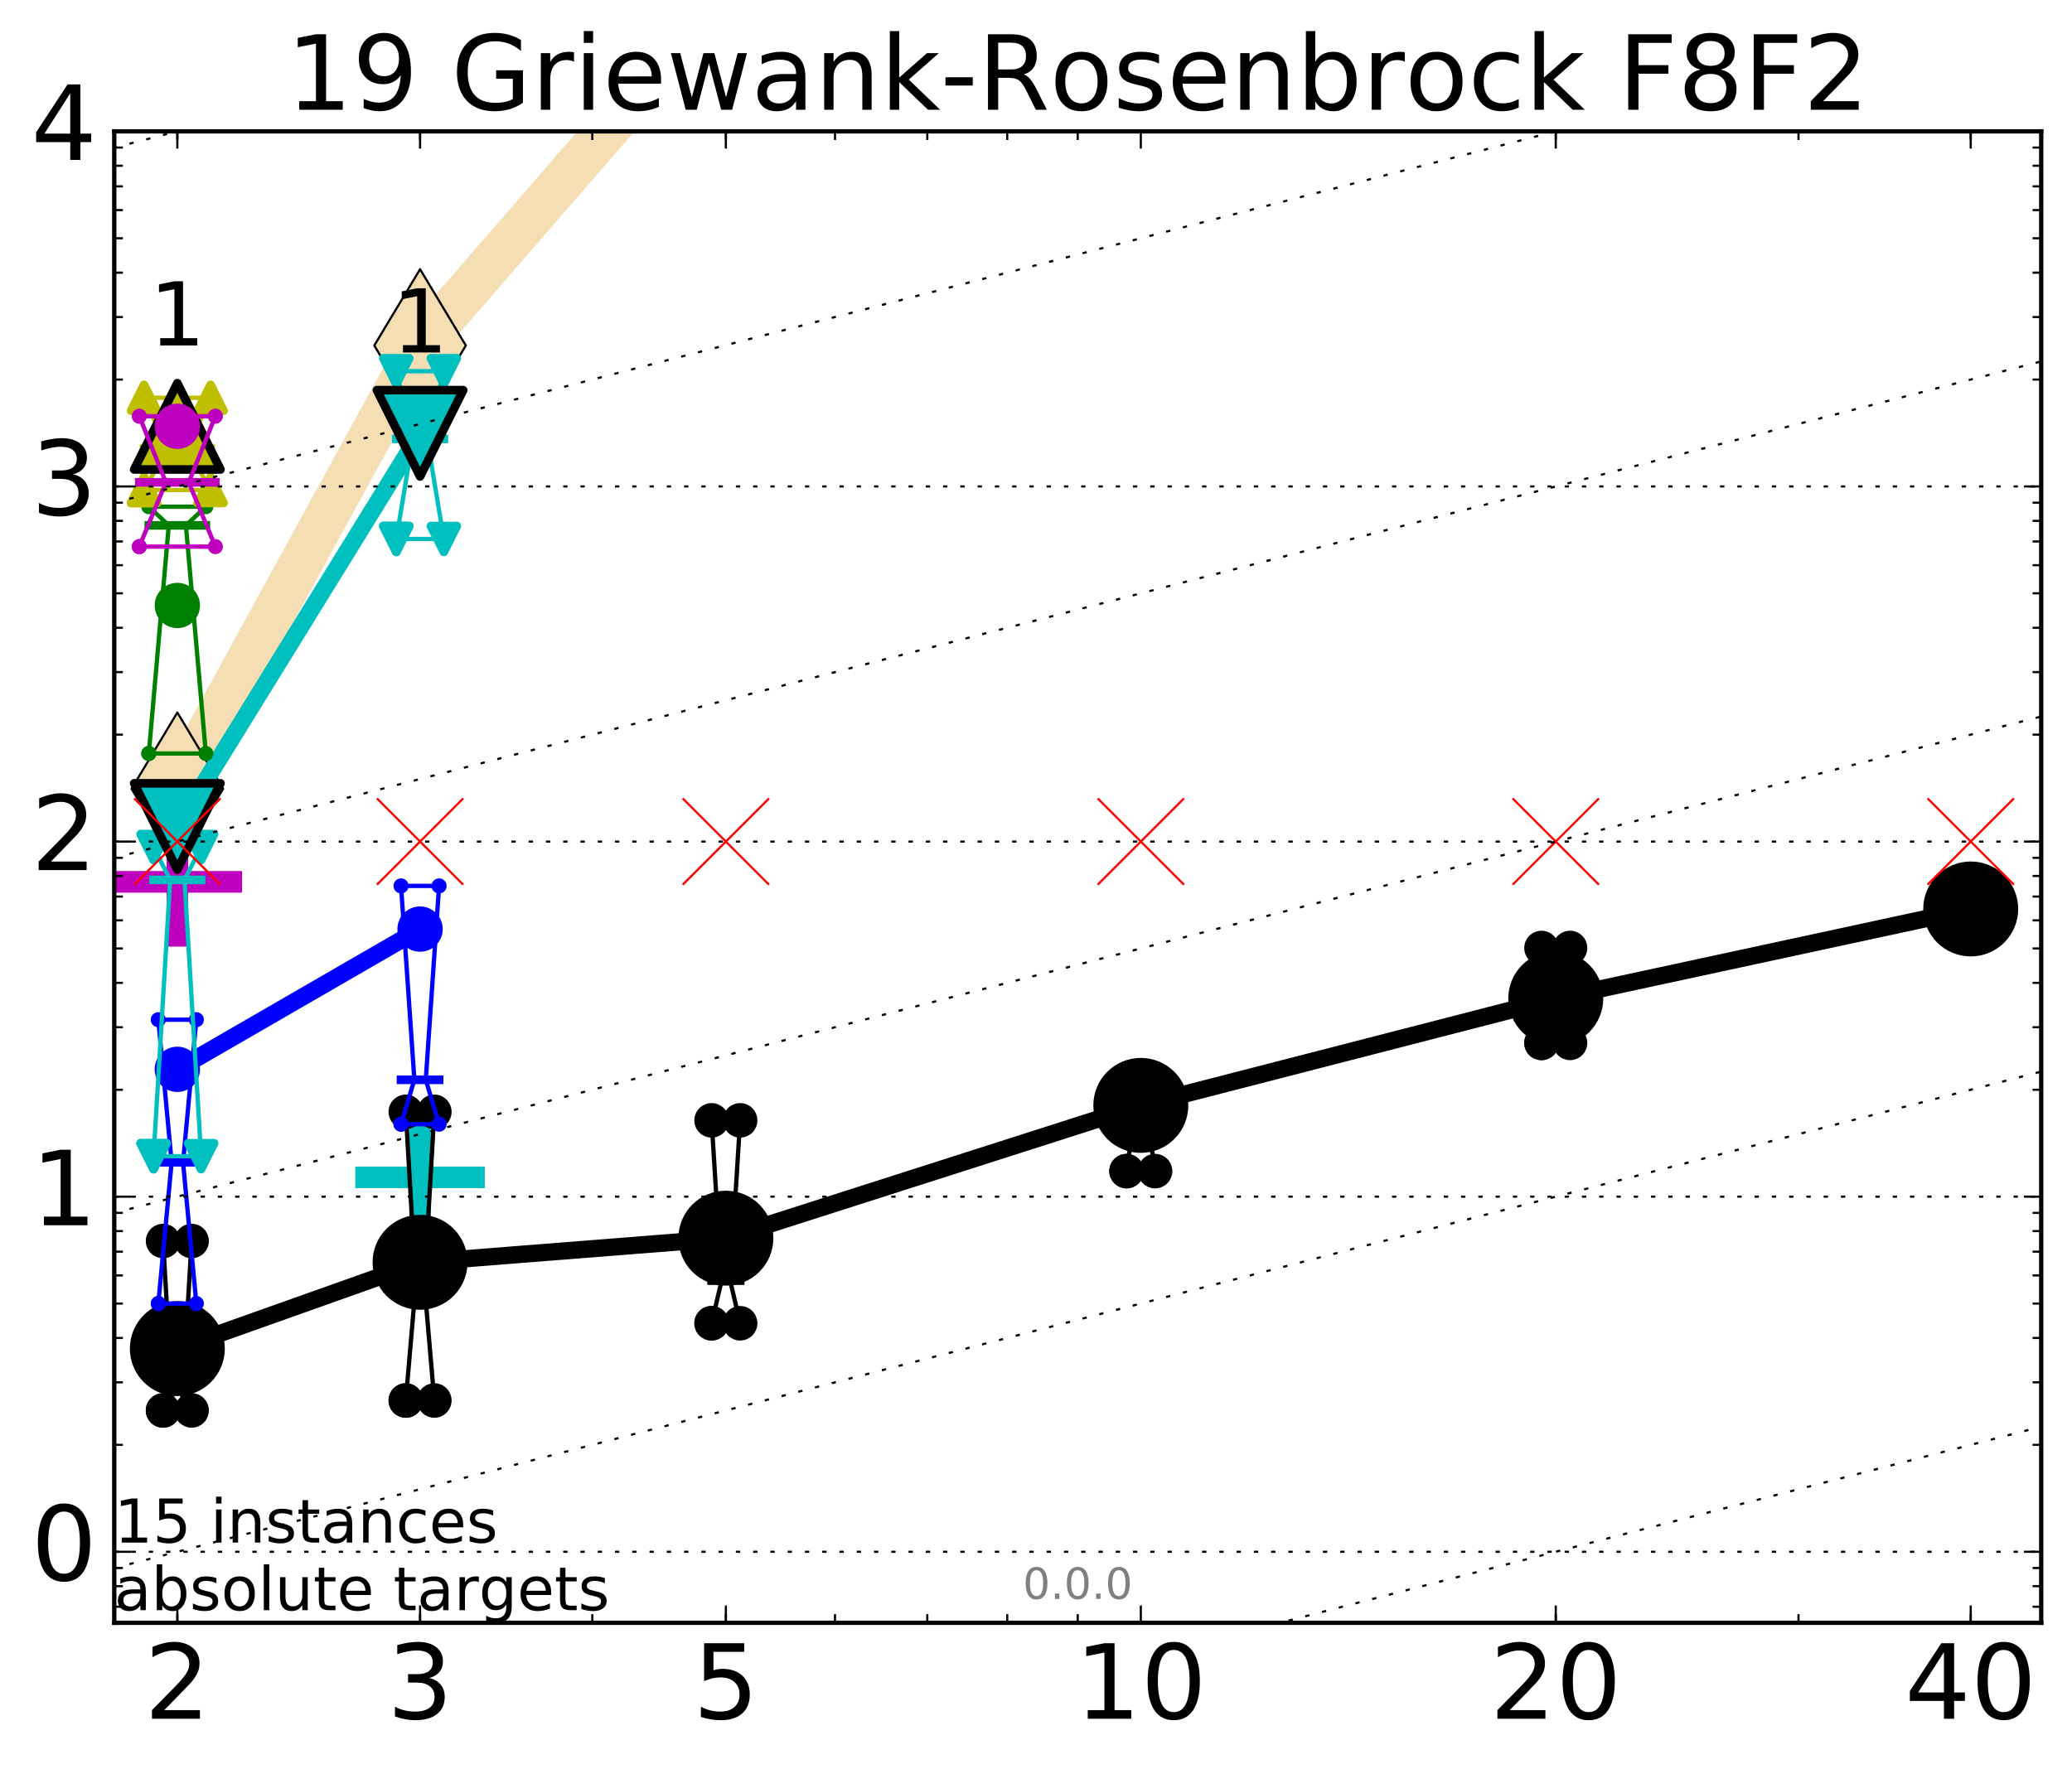 <?xml version="1.0" encoding="utf-8" standalone="no"?>
<!DOCTYPE svg PUBLIC "-//W3C//DTD SVG 1.1//EN"
  "http://www.w3.org/Graphics/SVG/1.1/DTD/svg11.dtd">
<!-- Created with matplotlib (http://matplotlib.org/) -->
<svg height="410pt" version="1.1" viewBox="0 0 480 410" width="480pt" xmlns="http://www.w3.org/2000/svg" xmlns:xlink="http://www.w3.org/1999/xlink">
 <defs>
  <style type="text/css">
*{stroke-linecap:butt;stroke-linejoin:round;stroke-miterlimit:100000;}
  </style>
 </defs>
 <g id="figure_1">
  <g id="patch_1">
   <path d="M 0 410.464 
L 480.07 410.464 
L 480.07 0 
L 0 0 
z
" style="fill:#ffffff;"/>
  </g>
  <g id="axes_1">
   <g id="patch_2">
    <path d="M 26.47 376.036 
L 472.87 376.036 
L 472.87 30.436 
L 26.47 30.436 
z
" style="fill:#ffffff;"/>
   </g>
   <g id="line2d_1">
    <path clip-path="url(#pc1dff72b37)" d="M 41.082 182.78 
L 97.312 80.063 
L 167.671 -1 
" style="fill:none;stroke:#f5deb3;stroke-linecap:square;stroke-width:10.0;"/>
    <defs>
     <path d="M -0 17.678 
L 10.607 0 
L 0 -17.678 
L -10.607 -0 
z
" id="m4847a63a84" style="stroke:#000000;stroke-linejoin:miter;stroke-width:0.5;"/>
    </defs>
    <g clip-path="url(#pc1dff72b37)">
     <use style="fill:#f5deb3;stroke:#000000;stroke-linejoin:miter;stroke-width:0.5;" x="41.082" xlink:href="#m4847a63a84" y="182.78"/>
     <use style="fill:#f5deb3;stroke:#000000;stroke-linejoin:miter;stroke-width:0.5;" x="97.312" xlink:href="#m4847a63a84" y="80.063"/>
     <use style="fill:#f5deb3;stroke:#000000;stroke-linejoin:miter;stroke-width:0.5;" x="167.671" xlink:href="#m4847a63a84" y="-1.0"/>
    </g>
   </g>
   <g id="line2d_2">
    <defs>
     <path d="M -15 0 
L 15 0 
M 0 15 
L 0 -15 
" id="m0bfb71e793" style="stroke:#bf00bf;stroke-width:5.0;"/>
    </defs>
    <g clip-path="url(#pc1dff72b37)">
     <use style="fill:#bf00bf;stroke:#bf00bf;stroke-width:5.0;" x="41.082" xlink:href="#m0bfb71e793" y="204.348"/>
    </g>
   </g>
   <g id="line2d_3">
    <defs>
     <path d="M -15 0 
L 15 0 
M 0 15 
L 0 -15 
" id="m50302eeed7" style="stroke:#00bfbf;stroke-width:5.0;"/>
    </defs>
    <g clip-path="url(#pc1dff72b37)">
     <use style="fill:#00bfbf;stroke:#00bfbf;stroke-width:5.0;" x="97.312" xlink:href="#m50302eeed7" y="272.821"/>
    </g>
   </g>
   <g id="line2d_4">
    <path clip-path="url(#pc1dff72b37)" d="M 37.777 326.834 
L 40.09 326.834 
L 37.777 287.574 
L 44.386 287.574 
L 42.073 326.834 
L 44.386 326.834 
L 37.777 326.834 
" style="fill:none;stroke:#000000;stroke-linecap:square;"/>
    <defs>
     <path d="M 0 0 
C 0 0 0 0 0 0 
C 0 0 0 0 0 0 
C 0 0 0 0 0 0 
C 0 0 0 0 0 0 
C 0 0 0 0 0 0 
C 0 0 0 0 0 0 
C 0 0 0 0 0 0 
C 0 0 0 0 0 0 
z
" id="m5312918b18" style="stroke:#000000;stroke-width:2.0;"/>
    </defs>
    <g clip-path="url(#pc1dff72b37)">
     <use style="stroke:#000000;stroke-width:2.0;" x="37.777" xlink:href="#m5312918b18" y="326.834"/>
     <use style="stroke:#000000;stroke-width:2.0;" x="40.09" xlink:href="#m5312918b18" y="326.834"/>
     <use style="stroke:#000000;stroke-width:2.0;" x="37.777" xlink:href="#m5312918b18" y="287.574"/>
     <use style="stroke:#000000;stroke-width:2.0;" x="44.386" xlink:href="#m5312918b18" y="287.574"/>
     <use style="stroke:#000000;stroke-width:2.0;" x="42.073" xlink:href="#m5312918b18" y="326.834"/>
     <use style="stroke:#000000;stroke-width:2.0;" x="44.386" xlink:href="#m5312918b18" y="326.834"/>
     <use style="stroke:#000000;stroke-width:2.0;" x="37.777" xlink:href="#m5312918b18" y="326.834"/>
    </g>
   </g>
   <g id="line2d_5">
    <path clip-path="url(#pc1dff72b37)" d="M 37.777 326.834 
L 44.386 326.834 
L 44.386 287.574 
L 37.777 287.574 
L 37.777 326.834 
" style="fill:none;"/>
    <defs>
     <path d="M 0 3 
C 0.796 3 1.559 2.684 2.121 2.121 
C 2.684 1.559 3 0.796 3 0 
C 3 -0.796 2.684 -1.559 2.121 -2.121 
C 1.559 -2.684 0.796 -3 0 -3 
C -0.796 -3 -1.559 -2.684 -2.121 -2.121 
C -2.684 -1.559 -3 -0.796 -3 0 
C -3 0.796 -2.684 1.559 -2.121 2.121 
C -1.559 2.684 -0.796 3 0 3 
z
" id="m016b0ecace" style="stroke:#000000;stroke-width:2.0;"/>
    </defs>
    <g clip-path="url(#pc1dff72b37)">
     <use style="stroke:#000000;stroke-width:2.0;" x="37.777" xlink:href="#m016b0ecace" y="326.834"/>
     <use style="stroke:#000000;stroke-width:2.0;" x="44.386" xlink:href="#m016b0ecace" y="326.834"/>
     <use style="stroke:#000000;stroke-width:2.0;" x="44.386" xlink:href="#m016b0ecace" y="287.574"/>
     <use style="stroke:#000000;stroke-width:2.0;" x="37.777" xlink:href="#m016b0ecace" y="287.574"/>
     <use style="stroke:#000000;stroke-width:2.0;" x="37.777" xlink:href="#m016b0ecace" y="326.834"/>
    </g>
   </g>
   <g id="line2d_6">
    <path clip-path="url(#pc1dff72b37)" d="M 37.777 326.834 
L 44.386 326.834 
" style="fill:none;stroke:#000000;stroke-linecap:square;stroke-width:2.0;"/>
    <g clip-path="url(#pc1dff72b37)">
     <use style="stroke:#000000;stroke-width:2.0;" x="37.777" xlink:href="#m5312918b18" y="326.834"/>
     <use style="stroke:#000000;stroke-width:2.0;" x="44.386" xlink:href="#m5312918b18" y="326.834"/>
    </g>
   </g>
   <g id="line2d_7">
    <path clip-path="url(#pc1dff72b37)" d="M 94.008 324.528 
L 96.321 297.591 
L 94.008 257.637 
L 100.617 257.637 
L 98.304 297.591 
L 100.617 324.528 
L 94.008 324.528 
" style="fill:none;stroke:#000000;stroke-linecap:square;"/>
    <g clip-path="url(#pc1dff72b37)">
     <use style="stroke:#000000;stroke-width:2.0;" x="94.008" xlink:href="#m5312918b18" y="324.528"/>
     <use style="stroke:#000000;stroke-width:2.0;" x="96.321" xlink:href="#m5312918b18" y="297.591"/>
     <use style="stroke:#000000;stroke-width:2.0;" x="94.008" xlink:href="#m5312918b18" y="257.637"/>
     <use style="stroke:#000000;stroke-width:2.0;" x="100.617" xlink:href="#m5312918b18" y="257.637"/>
     <use style="stroke:#000000;stroke-width:2.0;" x="98.304" xlink:href="#m5312918b18" y="297.591"/>
     <use style="stroke:#000000;stroke-width:2.0;" x="100.617" xlink:href="#m5312918b18" y="324.528"/>
     <use style="stroke:#000000;stroke-width:2.0;" x="94.008" xlink:href="#m5312918b18" y="324.528"/>
    </g>
   </g>
   <g id="line2d_8">
    <path clip-path="url(#pc1dff72b37)" d="M 94.008 324.528 
L 100.617 324.528 
L 100.617 257.637 
L 94.008 257.637 
L 94.008 324.528 
" style="fill:none;"/>
    <g clip-path="url(#pc1dff72b37)">
     <use style="stroke:#000000;stroke-width:2.0;" x="94.008" xlink:href="#m016b0ecace" y="324.528"/>
     <use style="stroke:#000000;stroke-width:2.0;" x="100.617" xlink:href="#m016b0ecace" y="324.528"/>
     <use style="stroke:#000000;stroke-width:2.0;" x="100.617" xlink:href="#m016b0ecace" y="257.637"/>
     <use style="stroke:#000000;stroke-width:2.0;" x="94.008" xlink:href="#m016b0ecace" y="257.637"/>
     <use style="stroke:#000000;stroke-width:2.0;" x="94.008" xlink:href="#m016b0ecace" y="324.528"/>
    </g>
   </g>
   <g id="line2d_9">
    <path clip-path="url(#pc1dff72b37)" d="M 94.008 297.591 
L 100.617 297.591 
" style="fill:none;stroke:#000000;stroke-linecap:square;stroke-width:2.0;"/>
    <g clip-path="url(#pc1dff72b37)">
     <use style="stroke:#000000;stroke-width:2.0;" x="94.008" xlink:href="#m5312918b18" y="297.591"/>
     <use style="stroke:#000000;stroke-width:2.0;" x="100.617" xlink:href="#m5312918b18" y="297.591"/>
    </g>
   </g>
   <g id="line2d_10">
    <path clip-path="url(#pc1dff72b37)" d="M 164.85 306.632 
L 167.163 296.76 
L 164.85 259.615 
L 171.459 259.615 
L 169.146 296.76 
L 171.459 306.632 
L 164.85 306.632 
" style="fill:none;stroke:#000000;stroke-linecap:square;"/>
    <g clip-path="url(#pc1dff72b37)">
     <use style="stroke:#000000;stroke-width:2.0;" x="164.85" xlink:href="#m5312918b18" y="306.632"/>
     <use style="stroke:#000000;stroke-width:2.0;" x="167.163" xlink:href="#m5312918b18" y="296.76"/>
     <use style="stroke:#000000;stroke-width:2.0;" x="164.85" xlink:href="#m5312918b18" y="259.615"/>
     <use style="stroke:#000000;stroke-width:2.0;" x="171.459" xlink:href="#m5312918b18" y="259.615"/>
     <use style="stroke:#000000;stroke-width:2.0;" x="169.146" xlink:href="#m5312918b18" y="296.76"/>
     <use style="stroke:#000000;stroke-width:2.0;" x="171.459" xlink:href="#m5312918b18" y="306.632"/>
     <use style="stroke:#000000;stroke-width:2.0;" x="164.85" xlink:href="#m5312918b18" y="306.632"/>
    </g>
   </g>
   <g id="line2d_11">
    <path clip-path="url(#pc1dff72b37)" d="M 164.85 306.632 
L 171.459 306.632 
L 171.459 259.615 
L 164.85 259.615 
L 164.85 306.632 
" style="fill:none;"/>
    <g clip-path="url(#pc1dff72b37)">
     <use style="stroke:#000000;stroke-width:2.0;" x="164.85" xlink:href="#m016b0ecace" y="306.632"/>
     <use style="stroke:#000000;stroke-width:2.0;" x="171.459" xlink:href="#m016b0ecace" y="306.632"/>
     <use style="stroke:#000000;stroke-width:2.0;" x="171.459" xlink:href="#m016b0ecace" y="259.615"/>
     <use style="stroke:#000000;stroke-width:2.0;" x="164.85" xlink:href="#m016b0ecace" y="259.615"/>
     <use style="stroke:#000000;stroke-width:2.0;" x="164.85" xlink:href="#m016b0ecace" y="306.632"/>
    </g>
   </g>
   <g id="line2d_12">
    <path clip-path="url(#pc1dff72b37)" d="M 164.85 296.76 
L 171.459 296.76 
" style="fill:none;stroke:#000000;stroke-linecap:square;stroke-width:2.0;"/>
    <g clip-path="url(#pc1dff72b37)">
     <use style="stroke:#000000;stroke-width:2.0;" x="164.85" xlink:href="#m5312918b18" y="296.76"/>
     <use style="stroke:#000000;stroke-width:2.0;" x="171.459" xlink:href="#m5312918b18" y="296.76"/>
    </g>
   </g>
   <g id="line2d_13">
    <path clip-path="url(#pc1dff72b37)" d="M 260.977 271.379 
L 263.29 255.6 
L 260.977 250.441 
L 267.586 250.441 
L 265.273 255.6 
L 267.586 271.379 
L 260.977 271.379 
" style="fill:none;stroke:#000000;stroke-linecap:square;"/>
    <g clip-path="url(#pc1dff72b37)">
     <use style="stroke:#000000;stroke-width:2.0;" x="260.977" xlink:href="#m5312918b18" y="271.379"/>
     <use style="stroke:#000000;stroke-width:2.0;" x="263.29" xlink:href="#m5312918b18" y="255.6"/>
     <use style="stroke:#000000;stroke-width:2.0;" x="260.977" xlink:href="#m5312918b18" y="250.441"/>
     <use style="stroke:#000000;stroke-width:2.0;" x="267.586" xlink:href="#m5312918b18" y="250.441"/>
     <use style="stroke:#000000;stroke-width:2.0;" x="265.273" xlink:href="#m5312918b18" y="255.6"/>
     <use style="stroke:#000000;stroke-width:2.0;" x="267.586" xlink:href="#m5312918b18" y="271.379"/>
     <use style="stroke:#000000;stroke-width:2.0;" x="260.977" xlink:href="#m5312918b18" y="271.379"/>
    </g>
   </g>
   <g id="line2d_14">
    <path clip-path="url(#pc1dff72b37)" d="M 260.977 271.379 
L 267.586 271.379 
L 267.586 250.441 
L 260.977 250.441 
L 260.977 271.379 
" style="fill:none;"/>
    <g clip-path="url(#pc1dff72b37)">
     <use style="stroke:#000000;stroke-width:2.0;" x="260.977" xlink:href="#m016b0ecace" y="271.379"/>
     <use style="stroke:#000000;stroke-width:2.0;" x="267.586" xlink:href="#m016b0ecace" y="271.379"/>
     <use style="stroke:#000000;stroke-width:2.0;" x="267.586" xlink:href="#m016b0ecace" y="250.441"/>
     <use style="stroke:#000000;stroke-width:2.0;" x="260.977" xlink:href="#m016b0ecace" y="250.441"/>
     <use style="stroke:#000000;stroke-width:2.0;" x="260.977" xlink:href="#m016b0ecace" y="271.379"/>
    </g>
   </g>
   <g id="line2d_15">
    <path clip-path="url(#pc1dff72b37)" d="M 260.977 255.6 
L 267.586 255.6 
" style="fill:none;stroke:#000000;stroke-linecap:square;stroke-width:2.0;"/>
    <g clip-path="url(#pc1dff72b37)">
     <use style="stroke:#000000;stroke-width:2.0;" x="260.977" xlink:href="#m5312918b18" y="255.6"/>
     <use style="stroke:#000000;stroke-width:2.0;" x="267.586" xlink:href="#m5312918b18" y="255.6"/>
    </g>
   </g>
   <g id="line2d_16">
    <path clip-path="url(#pc1dff72b37)" d="M 357.104 241.666 
L 359.417 231.074 
L 357.104 219.671 
L 363.713 219.671 
L 361.4 231.074 
L 363.713 241.666 
L 357.104 241.666 
" style="fill:none;stroke:#000000;stroke-linecap:square;"/>
    <g clip-path="url(#pc1dff72b37)">
     <use style="stroke:#000000;stroke-width:2.0;" x="357.104" xlink:href="#m5312918b18" y="241.666"/>
     <use style="stroke:#000000;stroke-width:2.0;" x="359.417" xlink:href="#m5312918b18" y="231.074"/>
     <use style="stroke:#000000;stroke-width:2.0;" x="357.104" xlink:href="#m5312918b18" y="219.671"/>
     <use style="stroke:#000000;stroke-width:2.0;" x="363.713" xlink:href="#m5312918b18" y="219.671"/>
     <use style="stroke:#000000;stroke-width:2.0;" x="361.4" xlink:href="#m5312918b18" y="231.074"/>
     <use style="stroke:#000000;stroke-width:2.0;" x="363.713" xlink:href="#m5312918b18" y="241.666"/>
     <use style="stroke:#000000;stroke-width:2.0;" x="357.104" xlink:href="#m5312918b18" y="241.666"/>
    </g>
   </g>
   <g id="line2d_17">
    <path clip-path="url(#pc1dff72b37)" d="M 357.104 241.666 
L 363.713 241.666 
L 363.713 219.671 
L 357.104 219.671 
L 357.104 241.666 
" style="fill:none;"/>
    <g clip-path="url(#pc1dff72b37)">
     <use style="stroke:#000000;stroke-width:2.0;" x="357.104" xlink:href="#m016b0ecace" y="241.666"/>
     <use style="stroke:#000000;stroke-width:2.0;" x="363.713" xlink:href="#m016b0ecace" y="241.666"/>
     <use style="stroke:#000000;stroke-width:2.0;" x="363.713" xlink:href="#m016b0ecace" y="219.671"/>
     <use style="stroke:#000000;stroke-width:2.0;" x="357.104" xlink:href="#m016b0ecace" y="219.671"/>
     <use style="stroke:#000000;stroke-width:2.0;" x="357.104" xlink:href="#m016b0ecace" y="241.666"/>
    </g>
   </g>
   <g id="line2d_18">
    <path clip-path="url(#pc1dff72b37)" d="M 357.104 231.074 
L 363.713 231.074 
" style="fill:none;stroke:#000000;stroke-linecap:square;stroke-width:2.0;"/>
    <g clip-path="url(#pc1dff72b37)">
     <use style="stroke:#000000;stroke-width:2.0;" x="357.104" xlink:href="#m5312918b18" y="231.074"/>
     <use style="stroke:#000000;stroke-width:2.0;" x="363.713" xlink:href="#m5312918b18" y="231.074"/>
    </g>
   </g>
   <g id="line2d_19">
    <path clip-path="url(#pc1dff72b37)" d="M 453.231 211.307 
L 455.544 209.453 
L 453.231 209.067 
L 459.84 209.067 
L 457.527 209.453 
L 459.84 211.307 
L 453.231 211.307 
" style="fill:none;stroke:#000000;stroke-linecap:square;"/>
    <g clip-path="url(#pc1dff72b37)">
     <use style="stroke:#000000;stroke-width:2.0;" x="453.231" xlink:href="#m5312918b18" y="211.307"/>
     <use style="stroke:#000000;stroke-width:2.0;" x="455.544" xlink:href="#m5312918b18" y="209.453"/>
     <use style="stroke:#000000;stroke-width:2.0;" x="453.231" xlink:href="#m5312918b18" y="209.067"/>
     <use style="stroke:#000000;stroke-width:2.0;" x="459.84" xlink:href="#m5312918b18" y="209.067"/>
     <use style="stroke:#000000;stroke-width:2.0;" x="457.527" xlink:href="#m5312918b18" y="209.453"/>
     <use style="stroke:#000000;stroke-width:2.0;" x="459.84" xlink:href="#m5312918b18" y="211.307"/>
     <use style="stroke:#000000;stroke-width:2.0;" x="453.231" xlink:href="#m5312918b18" y="211.307"/>
    </g>
   </g>
   <g id="line2d_20">
    <path clip-path="url(#pc1dff72b37)" d="M 453.231 211.307 
L 459.84 211.307 
L 459.84 209.067 
L 453.231 209.067 
L 453.231 211.307 
" style="fill:none;"/>
    <g clip-path="url(#pc1dff72b37)">
     <use style="stroke:#000000;stroke-width:2.0;" x="453.231" xlink:href="#m016b0ecace" y="211.307"/>
     <use style="stroke:#000000;stroke-width:2.0;" x="459.84" xlink:href="#m016b0ecace" y="211.307"/>
     <use style="stroke:#000000;stroke-width:2.0;" x="459.84" xlink:href="#m016b0ecace" y="209.067"/>
     <use style="stroke:#000000;stroke-width:2.0;" x="453.231" xlink:href="#m016b0ecace" y="209.067"/>
     <use style="stroke:#000000;stroke-width:2.0;" x="453.231" xlink:href="#m016b0ecace" y="211.307"/>
    </g>
   </g>
   <g id="line2d_21">
    <path clip-path="url(#pc1dff72b37)" d="M 453.231 209.453 
L 459.84 209.453 
" style="fill:none;stroke:#000000;stroke-linecap:square;stroke-width:2.0;"/>
    <g clip-path="url(#pc1dff72b37)">
     <use style="stroke:#000000;stroke-width:2.0;" x="453.231" xlink:href="#m5312918b18" y="209.453"/>
     <use style="stroke:#000000;stroke-width:2.0;" x="459.84" xlink:href="#m5312918b18" y="209.453"/>
    </g>
   </g>
   <g id="line2d_22">
    <path clip-path="url(#pc1dff72b37)" d="M 41.082 312.504 
L 97.312 292.505 
" style="fill:none;stroke:#000000;stroke-linecap:square;stroke-width:4.0;"/>
    <g clip-path="url(#pc1dff72b37)">
     <use style="stroke:#000000;stroke-width:2.0;" x="41.082" xlink:href="#m5312918b18" y="312.504"/>
     <use style="stroke:#000000;stroke-width:2.0;" x="97.312" xlink:href="#m5312918b18" y="292.505"/>
    </g>
   </g>
   <g id="line2d_23">
    <path clip-path="url(#pc1dff72b37)" d="M 97.312 292.505 
L 168.155 286.913 
" style="fill:none;stroke:#000000;stroke-linecap:square;stroke-width:4.0;"/>
    <g clip-path="url(#pc1dff72b37)">
     <use style="stroke:#000000;stroke-width:2.0;" x="97.312" xlink:href="#m5312918b18" y="292.505"/>
     <use style="stroke:#000000;stroke-width:2.0;" x="168.155" xlink:href="#m5312918b18" y="286.913"/>
    </g>
   </g>
   <g id="line2d_24">
    <path clip-path="url(#pc1dff72b37)" d="M 168.155 286.913 
L 264.282 256.143 
" style="fill:none;stroke:#000000;stroke-linecap:square;stroke-width:4.0;"/>
    <g clip-path="url(#pc1dff72b37)">
     <use style="stroke:#000000;stroke-width:2.0;" x="168.155" xlink:href="#m5312918b18" y="286.913"/>
     <use style="stroke:#000000;stroke-width:2.0;" x="264.282" xlink:href="#m5312918b18" y="256.143"/>
    </g>
   </g>
   <g id="line2d_25">
    <path clip-path="url(#pc1dff72b37)" d="M 264.282 256.143 
L 360.409 231.376 
" style="fill:none;stroke:#000000;stroke-linecap:square;stroke-width:4.0;"/>
    <g clip-path="url(#pc1dff72b37)">
     <use style="stroke:#000000;stroke-width:2.0;" x="264.282" xlink:href="#m5312918b18" y="256.143"/>
     <use style="stroke:#000000;stroke-width:2.0;" x="360.409" xlink:href="#m5312918b18" y="231.376"/>
    </g>
   </g>
   <g id="line2d_26">
    <path clip-path="url(#pc1dff72b37)" d="M 360.409 231.376 
L 456.536 210.627 
" style="fill:none;stroke:#000000;stroke-linecap:square;stroke-width:4.0;"/>
    <g clip-path="url(#pc1dff72b37)">
     <use style="stroke:#000000;stroke-width:2.0;" x="360.409" xlink:href="#m5312918b18" y="231.376"/>
     <use style="stroke:#000000;stroke-width:2.0;" x="456.536" xlink:href="#m5312918b18" y="210.627"/>
    </g>
   </g>
   <g id="line2d_27">
    <path clip-path="url(#pc1dff72b37)" d="M 41.082 312.504 
L 97.312 292.505 
L 168.155 286.913 
L 264.282 256.143 
L 360.409 231.376 
L 456.536 210.627 
" style="fill:none;"/>
    <defs>
     <path d="M 0 10 
C 2.652 10 5.196 8.946 7.071 7.071 
C 8.946 5.196 10 2.652 10 0 
C 10 -2.652 8.946 -5.196 7.071 -7.071 
C 5.196 -8.946 2.652 -10 0 -10 
C -2.652 -10 -5.196 -8.946 -7.071 -7.071 
C -8.946 -5.196 -10 -2.652 -10 0 
C -10 2.652 -8.946 5.196 -7.071 7.071 
C -5.196 8.946 -2.652 10 0 10 
z
" id="m083ff72b10" style="stroke:#000000;stroke-width:2.0;"/>
    </defs>
    <g clip-path="url(#pc1dff72b37)">
     <use style="stroke:#000000;stroke-width:2.0;" x="41.082" xlink:href="#m083ff72b10" y="312.504"/>
     <use style="stroke:#000000;stroke-width:2.0;" x="97.312" xlink:href="#m083ff72b10" y="292.505"/>
     <use style="stroke:#000000;stroke-width:2.0;" x="168.155" xlink:href="#m083ff72b10" y="286.913"/>
     <use style="stroke:#000000;stroke-width:2.0;" x="264.282" xlink:href="#m083ff72b10" y="256.143"/>
     <use style="stroke:#000000;stroke-width:2.0;" x="360.409" xlink:href="#m083ff72b10" y="231.376"/>
     <use style="stroke:#000000;stroke-width:2.0;" x="456.536" xlink:href="#m083ff72b10" y="210.627"/>
    </g>
   </g>
   <g id="line2d_28">
    <path clip-path="url(#pc1dff72b37)" d="M 36.676 302.064 
L 39.76 269.319 
L 36.676 236.29 
L 45.488 236.29 
L 42.403 269.319 
L 45.488 302.064 
L 36.676 302.064 
" style="fill:none;stroke:#0000ff;stroke-linecap:square;"/>
    <defs>
     <path d="M 0 0 
C 0 0 0 0 0 0 
C 0 0 0 0 0 0 
C 0 0 0 0 0 0 
C 0 0 0 0 0 0 
C 0 0 0 0 0 0 
C 0 0 0 0 0 0 
C 0 0 0 0 0 0 
C 0 0 0 0 0 0 
z
" id="m60ae06b4c8" style="stroke:#0000ff;stroke-width:0.5;"/>
    </defs>
    <g clip-path="url(#pc1dff72b37)">
     <use style="fill:#0000ff;stroke:#0000ff;stroke-width:0.5;" x="36.676" xlink:href="#m60ae06b4c8" y="302.064"/>
     <use style="fill:#0000ff;stroke:#0000ff;stroke-width:0.5;" x="39.76" xlink:href="#m60ae06b4c8" y="269.319"/>
     <use style="fill:#0000ff;stroke:#0000ff;stroke-width:0.5;" x="36.676" xlink:href="#m60ae06b4c8" y="236.29"/>
     <use style="fill:#0000ff;stroke:#0000ff;stroke-width:0.5;" x="45.488" xlink:href="#m60ae06b4c8" y="236.29"/>
     <use style="fill:#0000ff;stroke:#0000ff;stroke-width:0.5;" x="42.403" xlink:href="#m60ae06b4c8" y="269.319"/>
     <use style="fill:#0000ff;stroke:#0000ff;stroke-width:0.5;" x="45.488" xlink:href="#m60ae06b4c8" y="302.064"/>
     <use style="fill:#0000ff;stroke:#0000ff;stroke-width:0.5;" x="36.676" xlink:href="#m60ae06b4c8" y="302.064"/>
    </g>
   </g>
   <g id="line2d_29">
    <path clip-path="url(#pc1dff72b37)" d="M 36.676 302.064 
L 45.488 302.064 
L 45.488 236.29 
L 36.676 236.29 
L 36.676 302.064 
" style="fill:none;"/>
    <defs>
     <path d="M 0 1.5 
C 0.398 1.5 0.779 1.342 1.061 1.061 
C 1.342 0.779 1.5 0.398 1.5 0 
C 1.5 -0.398 1.342 -0.779 1.061 -1.061 
C 0.779 -1.342 0.398 -1.5 0 -1.5 
C -0.398 -1.5 -0.779 -1.342 -1.061 -1.061 
C -1.342 -0.779 -1.5 -0.398 -1.5 0 
C -1.5 0.398 -1.342 0.779 -1.061 1.061 
C -0.779 1.342 -0.398 1.5 0 1.5 
z
" id="mfcb4f0115d" style="stroke:#0000ff;stroke-width:0.5;"/>
    </defs>
    <g clip-path="url(#pc1dff72b37)">
     <use style="fill:#0000ff;stroke:#0000ff;stroke-width:0.5;" x="36.676" xlink:href="#mfcb4f0115d" y="302.064"/>
     <use style="fill:#0000ff;stroke:#0000ff;stroke-width:0.5;" x="45.488" xlink:href="#mfcb4f0115d" y="302.064"/>
     <use style="fill:#0000ff;stroke:#0000ff;stroke-width:0.5;" x="45.488" xlink:href="#mfcb4f0115d" y="236.29"/>
     <use style="fill:#0000ff;stroke:#0000ff;stroke-width:0.5;" x="36.676" xlink:href="#mfcb4f0115d" y="236.29"/>
     <use style="fill:#0000ff;stroke:#0000ff;stroke-width:0.5;" x="36.676" xlink:href="#mfcb4f0115d" y="302.064"/>
    </g>
   </g>
   <g id="line2d_30">
    <path clip-path="url(#pc1dff72b37)" d="M 36.676 269.319 
L 45.488 269.319 
" style="fill:none;stroke:#0000ff;stroke-linecap:square;stroke-width:2.0;"/>
    <g clip-path="url(#pc1dff72b37)">
     <use style="fill:#0000ff;stroke:#0000ff;stroke-width:0.5;" x="36.676" xlink:href="#m60ae06b4c8" y="269.319"/>
     <use style="fill:#0000ff;stroke:#0000ff;stroke-width:0.5;" x="45.488" xlink:href="#m60ae06b4c8" y="269.319"/>
    </g>
   </g>
   <g id="line2d_31">
    <path clip-path="url(#pc1dff72b37)" d="M 92.906 260.497 
L 95.991 250.217 
L 92.906 205.288 
L 101.718 205.288 
L 98.634 250.217 
L 101.718 260.497 
L 92.906 260.497 
" style="fill:none;stroke:#0000ff;stroke-linecap:square;"/>
    <g clip-path="url(#pc1dff72b37)">
     <use style="fill:#0000ff;stroke:#0000ff;stroke-width:0.5;" x="92.906" xlink:href="#m60ae06b4c8" y="260.497"/>
     <use style="fill:#0000ff;stroke:#0000ff;stroke-width:0.5;" x="95.991" xlink:href="#m60ae06b4c8" y="250.217"/>
     <use style="fill:#0000ff;stroke:#0000ff;stroke-width:0.5;" x="92.906" xlink:href="#m60ae06b4c8" y="205.288"/>
     <use style="fill:#0000ff;stroke:#0000ff;stroke-width:0.5;" x="101.718" xlink:href="#m60ae06b4c8" y="205.288"/>
     <use style="fill:#0000ff;stroke:#0000ff;stroke-width:0.5;" x="98.634" xlink:href="#m60ae06b4c8" y="250.217"/>
     <use style="fill:#0000ff;stroke:#0000ff;stroke-width:0.5;" x="101.718" xlink:href="#m60ae06b4c8" y="260.497"/>
     <use style="fill:#0000ff;stroke:#0000ff;stroke-width:0.5;" x="92.906" xlink:href="#m60ae06b4c8" y="260.497"/>
    </g>
   </g>
   <g id="line2d_32">
    <path clip-path="url(#pc1dff72b37)" d="M 92.906 260.497 
L 101.718 260.497 
L 101.718 205.288 
L 92.906 205.288 
L 92.906 260.497 
" style="fill:none;"/>
    <g clip-path="url(#pc1dff72b37)">
     <use style="fill:#0000ff;stroke:#0000ff;stroke-width:0.5;" x="92.906" xlink:href="#mfcb4f0115d" y="260.497"/>
     <use style="fill:#0000ff;stroke:#0000ff;stroke-width:0.5;" x="101.718" xlink:href="#mfcb4f0115d" y="260.497"/>
     <use style="fill:#0000ff;stroke:#0000ff;stroke-width:0.5;" x="101.718" xlink:href="#mfcb4f0115d" y="205.288"/>
     <use style="fill:#0000ff;stroke:#0000ff;stroke-width:0.5;" x="92.906" xlink:href="#mfcb4f0115d" y="205.288"/>
     <use style="fill:#0000ff;stroke:#0000ff;stroke-width:0.5;" x="92.906" xlink:href="#mfcb4f0115d" y="260.497"/>
    </g>
   </g>
   <g id="line2d_33">
    <path clip-path="url(#pc1dff72b37)" d="M 92.906 250.217 
L 101.718 250.217 
" style="fill:none;stroke:#0000ff;stroke-linecap:square;stroke-width:2.0;"/>
    <g clip-path="url(#pc1dff72b37)">
     <use style="fill:#0000ff;stroke:#0000ff;stroke-width:0.5;" x="92.906" xlink:href="#m60ae06b4c8" y="250.217"/>
     <use style="fill:#0000ff;stroke:#0000ff;stroke-width:0.5;" x="101.718" xlink:href="#m60ae06b4c8" y="250.217"/>
    </g>
   </g>
   <g id="line2d_34">
    <path clip-path="url(#pc1dff72b37)" d="M 41.082 247.788 
L 97.312 215.289 
" style="fill:none;stroke:#0000ff;stroke-linecap:square;stroke-width:4.0;"/>
    <g clip-path="url(#pc1dff72b37)">
     <use style="fill:#0000ff;stroke:#0000ff;stroke-width:0.5;" x="41.082" xlink:href="#m60ae06b4c8" y="247.788"/>
     <use style="fill:#0000ff;stroke:#0000ff;stroke-width:0.5;" x="97.312" xlink:href="#m60ae06b4c8" y="215.289"/>
    </g>
   </g>
   <g id="line2d_35">
    <path clip-path="url(#pc1dff72b37)" d="M 41.082 247.788 
L 97.312 215.289 
" style="fill:none;"/>
    <defs>
     <path d="M 0 5 
C 1.326 5 2.598 4.473 3.536 3.536 
C 4.473 2.598 5 1.326 5 0 
C 5 -1.326 4.473 -2.598 3.536 -3.536 
C 2.598 -4.473 1.326 -5 0 -5 
C -1.326 -5 -2.598 -4.473 -3.536 -3.536 
C -4.473 -2.598 -5 -1.326 -5 0 
C -5 1.326 -4.473 2.598 -3.536 3.536 
C -2.598 4.473 -1.326 5 0 5 
z
" id="m48dfe6674d" style="stroke:#0000ff;stroke-width:0.5;"/>
    </defs>
    <g clip-path="url(#pc1dff72b37)">
     <use style="fill:#0000ff;stroke:#0000ff;stroke-width:0.5;" x="41.082" xlink:href="#m48dfe6674d" y="247.788"/>
     <use style="fill:#0000ff;stroke:#0000ff;stroke-width:0.5;" x="97.312" xlink:href="#m48dfe6674d" y="215.289"/>
    </g>
   </g>
   <g id="line2d_36">
    <path clip-path="url(#pc1dff72b37)" d="M 35.574 267.917 
L 39.429 203.887 
L 35.574 196.281 
L 46.589 196.281 
L 42.734 203.887 
L 46.589 267.917 
L 35.574 267.917 
" style="fill:none;stroke:#00bfbf;stroke-linecap:square;"/>
    <defs>
     <path d="M 0 0 
L 0 0 
L 0 0 
z
" id="m38203e4b06" style="stroke:#00bfbf;stroke-linejoin:miter;stroke-width:2.0;"/>
    </defs>
    <g clip-path="url(#pc1dff72b37)">
     <use style="fill:#00bfbf;stroke:#00bfbf;stroke-linejoin:miter;stroke-width:2.0;" x="35.574" xlink:href="#m38203e4b06" y="267.917"/>
     <use style="fill:#00bfbf;stroke:#00bfbf;stroke-linejoin:miter;stroke-width:2.0;" x="39.429" xlink:href="#m38203e4b06" y="203.887"/>
     <use style="fill:#00bfbf;stroke:#00bfbf;stroke-linejoin:miter;stroke-width:2.0;" x="35.574" xlink:href="#m38203e4b06" y="196.281"/>
     <use style="fill:#00bfbf;stroke:#00bfbf;stroke-linejoin:miter;stroke-width:2.0;" x="46.589" xlink:href="#m38203e4b06" y="196.281"/>
     <use style="fill:#00bfbf;stroke:#00bfbf;stroke-linejoin:miter;stroke-width:2.0;" x="42.734" xlink:href="#m38203e4b06" y="203.887"/>
     <use style="fill:#00bfbf;stroke:#00bfbf;stroke-linejoin:miter;stroke-width:2.0;" x="46.589" xlink:href="#m38203e4b06" y="267.917"/>
     <use style="fill:#00bfbf;stroke:#00bfbf;stroke-linejoin:miter;stroke-width:2.0;" x="35.574" xlink:href="#m38203e4b06" y="267.917"/>
    </g>
   </g>
   <g id="line2d_37">
    <path clip-path="url(#pc1dff72b37)" d="M 35.574 267.917 
L 46.589 267.917 
L 46.589 196.281 
L 35.574 196.281 
L 35.574 267.917 
" style="fill:none;"/>
    <defs>
     <path d="M -0 3 
L 3 -3 
L -3 -3 
z
" id="m13725b005d" style="stroke:#00bfbf;stroke-linejoin:miter;stroke-width:2.0;"/>
    </defs>
    <g clip-path="url(#pc1dff72b37)">
     <use style="fill:#00bfbf;stroke:#00bfbf;stroke-linejoin:miter;stroke-width:2.0;" x="35.574" xlink:href="#m13725b005d" y="267.917"/>
     <use style="fill:#00bfbf;stroke:#00bfbf;stroke-linejoin:miter;stroke-width:2.0;" x="46.589" xlink:href="#m13725b005d" y="267.917"/>
     <use style="fill:#00bfbf;stroke:#00bfbf;stroke-linejoin:miter;stroke-width:2.0;" x="46.589" xlink:href="#m13725b005d" y="196.281"/>
     <use style="fill:#00bfbf;stroke:#00bfbf;stroke-linejoin:miter;stroke-width:2.0;" x="35.574" xlink:href="#m13725b005d" y="196.281"/>
     <use style="fill:#00bfbf;stroke:#00bfbf;stroke-linejoin:miter;stroke-width:2.0;" x="35.574" xlink:href="#m13725b005d" y="267.917"/>
    </g>
   </g>
   <g id="line2d_38">
    <path clip-path="url(#pc1dff72b37)" d="M 35.574 203.887 
L 46.589 203.887 
" style="fill:none;stroke:#00bfbf;stroke-linecap:square;stroke-width:2.0;"/>
    <g clip-path="url(#pc1dff72b37)">
     <use style="fill:#00bfbf;stroke:#00bfbf;stroke-linejoin:miter;stroke-width:2.0;" x="35.574" xlink:href="#m38203e4b06" y="203.887"/>
     <use style="fill:#00bfbf;stroke:#00bfbf;stroke-linejoin:miter;stroke-width:2.0;" x="46.589" xlink:href="#m38203e4b06" y="203.887"/>
    </g>
   </g>
   <g id="line2d_39">
    <path clip-path="url(#pc1dff72b37)" d="M 91.805 124.894 
L 95.66 101.699 
L 91.805 86.016 
L 102.82 86.016 
L 98.965 101.699 
L 102.82 124.894 
L 91.805 124.894 
" style="fill:none;stroke:#00bfbf;stroke-linecap:square;"/>
    <g clip-path="url(#pc1dff72b37)">
     <use style="fill:#00bfbf;stroke:#00bfbf;stroke-linejoin:miter;stroke-width:2.0;" x="91.805" xlink:href="#m38203e4b06" y="124.894"/>
     <use style="fill:#00bfbf;stroke:#00bfbf;stroke-linejoin:miter;stroke-width:2.0;" x="95.66" xlink:href="#m38203e4b06" y="101.699"/>
     <use style="fill:#00bfbf;stroke:#00bfbf;stroke-linejoin:miter;stroke-width:2.0;" x="91.805" xlink:href="#m38203e4b06" y="86.016"/>
     <use style="fill:#00bfbf;stroke:#00bfbf;stroke-linejoin:miter;stroke-width:2.0;" x="102.82" xlink:href="#m38203e4b06" y="86.016"/>
     <use style="fill:#00bfbf;stroke:#00bfbf;stroke-linejoin:miter;stroke-width:2.0;" x="98.965" xlink:href="#m38203e4b06" y="101.699"/>
     <use style="fill:#00bfbf;stroke:#00bfbf;stroke-linejoin:miter;stroke-width:2.0;" x="102.82" xlink:href="#m38203e4b06" y="124.894"/>
     <use style="fill:#00bfbf;stroke:#00bfbf;stroke-linejoin:miter;stroke-width:2.0;" x="91.805" xlink:href="#m38203e4b06" y="124.894"/>
    </g>
   </g>
   <g id="line2d_40">
    <path clip-path="url(#pc1dff72b37)" d="M 91.805 124.894 
L 102.82 124.894 
L 102.82 86.016 
L 91.805 86.016 
L 91.805 124.894 
" style="fill:none;"/>
    <g clip-path="url(#pc1dff72b37)">
     <use style="fill:#00bfbf;stroke:#00bfbf;stroke-linejoin:miter;stroke-width:2.0;" x="91.805" xlink:href="#m13725b005d" y="124.894"/>
     <use style="fill:#00bfbf;stroke:#00bfbf;stroke-linejoin:miter;stroke-width:2.0;" x="102.82" xlink:href="#m13725b005d" y="124.894"/>
     <use style="fill:#00bfbf;stroke:#00bfbf;stroke-linejoin:miter;stroke-width:2.0;" x="102.82" xlink:href="#m13725b005d" y="86.016"/>
     <use style="fill:#00bfbf;stroke:#00bfbf;stroke-linejoin:miter;stroke-width:2.0;" x="91.805" xlink:href="#m13725b005d" y="86.016"/>
     <use style="fill:#00bfbf;stroke:#00bfbf;stroke-linejoin:miter;stroke-width:2.0;" x="91.805" xlink:href="#m13725b005d" y="124.894"/>
    </g>
   </g>
   <g id="line2d_41">
    <path clip-path="url(#pc1dff72b37)" d="M 91.805 101.699 
L 102.82 101.699 
" style="fill:none;stroke:#00bfbf;stroke-linecap:square;stroke-width:2.0;"/>
    <g clip-path="url(#pc1dff72b37)">
     <use style="fill:#00bfbf;stroke:#00bfbf;stroke-linejoin:miter;stroke-width:2.0;" x="91.805" xlink:href="#m38203e4b06" y="101.699"/>
     <use style="fill:#00bfbf;stroke:#00bfbf;stroke-linejoin:miter;stroke-width:2.0;" x="102.82" xlink:href="#m38203e4b06" y="101.699"/>
    </g>
   </g>
   <g id="line2d_42">
    <path clip-path="url(#pc1dff72b37)" d="M 41.082 191.512 
L 97.312 100.41 
" style="fill:none;stroke:#00bfbf;stroke-linecap:square;stroke-width:4.0;"/>
    <defs>
     <path d="M 0 0 
L 0 0 
L 0 0 
z
" id="m992cd6dfed" style="stroke:#000000;stroke-linejoin:miter;stroke-width:2.0;"/>
    </defs>
    <g clip-path="url(#pc1dff72b37)">
     <use style="fill:#00bfbf;stroke:#000000;stroke-linejoin:miter;stroke-width:2.0;" x="41.082" xlink:href="#m992cd6dfed" y="191.512"/>
     <use style="fill:#00bfbf;stroke:#000000;stroke-linejoin:miter;stroke-width:2.0;" x="97.312" xlink:href="#m992cd6dfed" y="100.41"/>
    </g>
   </g>
   <g id="line2d_43">
    <path clip-path="url(#pc1dff72b37)" d="M 41.082 191.512 
L 97.312 100.41 
" style="fill:none;"/>
    <defs>
     <path d="M -0 10 
L 10 -10 
L -10 -10 
z
" id="m8b979fc997" style="stroke:#000000;stroke-linejoin:miter;stroke-width:2.0;"/>
    </defs>
    <g clip-path="url(#pc1dff72b37)">
     <use style="fill:#00bfbf;stroke:#000000;stroke-linejoin:miter;stroke-width:2.0;" x="41.082" xlink:href="#m8b979fc997" y="191.512"/>
     <use style="fill:#00bfbf;stroke:#000000;stroke-linejoin:miter;stroke-width:2.0;" x="97.312" xlink:href="#m8b979fc997" y="100.41"/>
    </g>
   </g>
   <g id="line2d_44">
    <path clip-path="url(#pc1dff72b37)" d="M 34.473 174.603 
L 39.099 121.739 
L 34.473 117.412 
L 47.691 117.412 
L 43.064 121.739 
L 47.691 174.603 
L 34.473 174.603 
" style="fill:none;stroke:#008000;stroke-linecap:square;"/>
    <defs>
     <path d="M 0 0 
C 0 0 0 0 0 0 
C 0 0 0 0 0 0 
C 0 0 0 0 0 0 
C 0 0 0 0 0 0 
C 0 0 0 0 0 0 
C 0 0 0 0 0 0 
C 0 0 0 0 0 0 
C 0 0 0 0 0 0 
z
" id="m3a8806bddc" style="stroke:#008000;stroke-width:0.5;"/>
    </defs>
    <g clip-path="url(#pc1dff72b37)">
     <use style="fill:#008000;stroke:#008000;stroke-width:0.5;" x="34.473" xlink:href="#m3a8806bddc" y="174.603"/>
     <use style="fill:#008000;stroke:#008000;stroke-width:0.5;" x="39.099" xlink:href="#m3a8806bddc" y="121.739"/>
     <use style="fill:#008000;stroke:#008000;stroke-width:0.5;" x="34.473" xlink:href="#m3a8806bddc" y="117.412"/>
     <use style="fill:#008000;stroke:#008000;stroke-width:0.5;" x="47.691" xlink:href="#m3a8806bddc" y="117.412"/>
     <use style="fill:#008000;stroke:#008000;stroke-width:0.5;" x="43.064" xlink:href="#m3a8806bddc" y="121.739"/>
     <use style="fill:#008000;stroke:#008000;stroke-width:0.5;" x="47.691" xlink:href="#m3a8806bddc" y="174.603"/>
     <use style="fill:#008000;stroke:#008000;stroke-width:0.5;" x="34.473" xlink:href="#m3a8806bddc" y="174.603"/>
    </g>
   </g>
   <g id="line2d_45">
    <path clip-path="url(#pc1dff72b37)" d="M 34.473 174.603 
L 47.691 174.603 
L 47.691 117.412 
L 34.473 117.412 
L 34.473 174.603 
" style="fill:none;"/>
    <defs>
     <path d="M 0 1.5 
C 0.398 1.5 0.779 1.342 1.061 1.061 
C 1.342 0.779 1.5 0.398 1.5 0 
C 1.5 -0.398 1.342 -0.779 1.061 -1.061 
C 0.779 -1.342 0.398 -1.5 0 -1.5 
C -0.398 -1.5 -0.779 -1.342 -1.061 -1.061 
C -1.342 -0.779 -1.5 -0.398 -1.5 0 
C -1.5 0.398 -1.342 0.779 -1.061 1.061 
C -0.779 1.342 -0.398 1.5 0 1.5 
z
" id="m0e7d45ecf8" style="stroke:#008000;stroke-width:0.5;"/>
    </defs>
    <g clip-path="url(#pc1dff72b37)">
     <use style="fill:#008000;stroke:#008000;stroke-width:0.5;" x="34.473" xlink:href="#m0e7d45ecf8" y="174.603"/>
     <use style="fill:#008000;stroke:#008000;stroke-width:0.5;" x="47.691" xlink:href="#m0e7d45ecf8" y="174.603"/>
     <use style="fill:#008000;stroke:#008000;stroke-width:0.5;" x="47.691" xlink:href="#m0e7d45ecf8" y="117.412"/>
     <use style="fill:#008000;stroke:#008000;stroke-width:0.5;" x="34.473" xlink:href="#m0e7d45ecf8" y="117.412"/>
     <use style="fill:#008000;stroke:#008000;stroke-width:0.5;" x="34.473" xlink:href="#m0e7d45ecf8" y="174.603"/>
    </g>
   </g>
   <g id="line2d_46">
    <path clip-path="url(#pc1dff72b37)" d="M 34.473 121.739 
L 47.691 121.739 
" style="fill:none;stroke:#008000;stroke-linecap:square;stroke-width:2.0;"/>
    <g clip-path="url(#pc1dff72b37)">
     <use style="fill:#008000;stroke:#008000;stroke-width:0.5;" x="34.473" xlink:href="#m3a8806bddc" y="121.739"/>
     <use style="fill:#008000;stroke:#008000;stroke-width:0.5;" x="47.691" xlink:href="#m3a8806bddc" y="121.739"/>
    </g>
   </g>
   <g id="line2d_47">
    <path clip-path="url(#pc1dff72b37)" d="M 41.082 140.304 
" style="fill:none;"/>
    <defs>
     <path d="M 0 5 
C 1.326 5 2.598 4.473 3.536 3.536 
C 4.473 2.598 5 1.326 5 0 
C 5 -1.326 4.473 -2.598 3.536 -3.536 
C 2.598 -4.473 1.326 -5 0 -5 
C -1.326 -5 -2.598 -4.473 -3.536 -3.536 
C -4.473 -2.598 -5 -1.326 -5 0 
C -5 1.326 -4.473 2.598 -3.536 3.536 
C -2.598 4.473 -1.326 5 0 5 
z
" id="m4bc985057a" style="stroke:#008000;stroke-width:0.5;"/>
    </defs>
    <g clip-path="url(#pc1dff72b37)">
     <use style="fill:#008000;stroke:#008000;stroke-width:0.5;" x="41.082" xlink:href="#m4bc985057a" y="140.304"/>
    </g>
   </g>
   <g id="line2d_48">
    <path clip-path="url(#pc1dff72b37)" d="M 33.371 113.554 
L 38.768 103.984 
L 33.371 92.176 
L 48.792 92.176 
L 43.395 103.984 
L 48.792 113.554 
L 33.371 113.554 
" style="fill:none;stroke:#bfbf00;stroke-linecap:square;"/>
    <defs>
     <path d="M 0 0 
L 0 0 
L 0 0 
z
" id="mc31c7ea8a3" style="stroke:#bfbf00;stroke-linejoin:miter;stroke-width:2.0;"/>
    </defs>
    <g clip-path="url(#pc1dff72b37)">
     <use style="fill:#bfbf00;stroke:#bfbf00;stroke-linejoin:miter;stroke-width:2.0;" x="33.371" xlink:href="#mc31c7ea8a3" y="113.554"/>
     <use style="fill:#bfbf00;stroke:#bfbf00;stroke-linejoin:miter;stroke-width:2.0;" x="38.768" xlink:href="#mc31c7ea8a3" y="103.984"/>
     <use style="fill:#bfbf00;stroke:#bfbf00;stroke-linejoin:miter;stroke-width:2.0;" x="33.371" xlink:href="#mc31c7ea8a3" y="92.176"/>
     <use style="fill:#bfbf00;stroke:#bfbf00;stroke-linejoin:miter;stroke-width:2.0;" x="48.792" xlink:href="#mc31c7ea8a3" y="92.176"/>
     <use style="fill:#bfbf00;stroke:#bfbf00;stroke-linejoin:miter;stroke-width:2.0;" x="43.395" xlink:href="#mc31c7ea8a3" y="103.984"/>
     <use style="fill:#bfbf00;stroke:#bfbf00;stroke-linejoin:miter;stroke-width:2.0;" x="48.792" xlink:href="#mc31c7ea8a3" y="113.554"/>
     <use style="fill:#bfbf00;stroke:#bfbf00;stroke-linejoin:miter;stroke-width:2.0;" x="33.371" xlink:href="#mc31c7ea8a3" y="113.554"/>
    </g>
   </g>
   <g id="line2d_49">
    <path clip-path="url(#pc1dff72b37)" d="M 33.371 113.554 
L 48.792 113.554 
L 48.792 92.176 
L 33.371 92.176 
L 33.371 113.554 
" style="fill:none;"/>
    <defs>
     <path d="M 0 -3 
L -3 3 
L 3 3 
z
" id="m8d46b50e68" style="stroke:#bfbf00;stroke-linejoin:miter;stroke-width:2.0;"/>
    </defs>
    <g clip-path="url(#pc1dff72b37)">
     <use style="fill:#bfbf00;stroke:#bfbf00;stroke-linejoin:miter;stroke-width:2.0;" x="33.371" xlink:href="#m8d46b50e68" y="113.554"/>
     <use style="fill:#bfbf00;stroke:#bfbf00;stroke-linejoin:miter;stroke-width:2.0;" x="48.792" xlink:href="#m8d46b50e68" y="113.554"/>
     <use style="fill:#bfbf00;stroke:#bfbf00;stroke-linejoin:miter;stroke-width:2.0;" x="48.792" xlink:href="#m8d46b50e68" y="92.176"/>
     <use style="fill:#bfbf00;stroke:#bfbf00;stroke-linejoin:miter;stroke-width:2.0;" x="33.371" xlink:href="#m8d46b50e68" y="92.176"/>
     <use style="fill:#bfbf00;stroke:#bfbf00;stroke-linejoin:miter;stroke-width:2.0;" x="33.371" xlink:href="#m8d46b50e68" y="113.554"/>
    </g>
   </g>
   <g id="line2d_50">
    <path clip-path="url(#pc1dff72b37)" d="M 33.371 103.984 
L 48.792 103.984 
" style="fill:none;stroke:#bfbf00;stroke-linecap:square;stroke-width:2.0;"/>
    <g clip-path="url(#pc1dff72b37)">
     <use style="fill:#bfbf00;stroke:#bfbf00;stroke-linejoin:miter;stroke-width:2.0;" x="33.371" xlink:href="#mc31c7ea8a3" y="103.984"/>
     <use style="fill:#bfbf00;stroke:#bfbf00;stroke-linejoin:miter;stroke-width:2.0;" x="48.792" xlink:href="#mc31c7ea8a3" y="103.984"/>
    </g>
   </g>
   <g id="line2d_51">
    <path clip-path="url(#pc1dff72b37)" d="M 41.082 98.784 
" style="fill:none;"/>
    <defs>
     <path d="M 0 -10 
L -10 10 
L 10 10 
z
" id="mbe87c4cc79" style="stroke:#000000;stroke-linejoin:miter;stroke-width:2.0;"/>
    </defs>
    <g clip-path="url(#pc1dff72b37)">
     <use style="fill:#bfbf00;stroke:#000000;stroke-linejoin:miter;stroke-width:2.0;" x="41.082" xlink:href="#mbe87c4cc79" y="98.784"/>
    </g>
   </g>
   <g id="line2d_52">
    <path clip-path="url(#pc1dff72b37)" d="M 32.27 126.662 
L 38.438 111.77 
L 32.27 96.443 
L 49.893 96.443 
L 43.725 111.77 
L 49.893 126.662 
L 32.27 126.662 
" style="fill:none;stroke:#bf00bf;stroke-linecap:square;"/>
    <defs>
     <path d="M 0 0 
C 0 0 0 0 0 0 
C 0 0 0 0 0 0 
C 0 0 0 0 0 0 
C 0 0 0 0 0 0 
C 0 0 0 0 0 0 
C 0 0 0 0 0 0 
C 0 0 0 0 0 0 
C 0 0 0 0 0 0 
z
" id="mae35c1e478" style="stroke:#bf00bf;stroke-width:0.5;"/>
    </defs>
    <g clip-path="url(#pc1dff72b37)">
     <use style="fill:#bf00bf;stroke:#bf00bf;stroke-width:0.5;" x="32.27" xlink:href="#mae35c1e478" y="126.662"/>
     <use style="fill:#bf00bf;stroke:#bf00bf;stroke-width:0.5;" x="38.438" xlink:href="#mae35c1e478" y="111.77"/>
     <use style="fill:#bf00bf;stroke:#bf00bf;stroke-width:0.5;" x="32.27" xlink:href="#mae35c1e478" y="96.443"/>
     <use style="fill:#bf00bf;stroke:#bf00bf;stroke-width:0.5;" x="49.893" xlink:href="#mae35c1e478" y="96.443"/>
     <use style="fill:#bf00bf;stroke:#bf00bf;stroke-width:0.5;" x="43.725" xlink:href="#mae35c1e478" y="111.77"/>
     <use style="fill:#bf00bf;stroke:#bf00bf;stroke-width:0.5;" x="49.893" xlink:href="#mae35c1e478" y="126.662"/>
     <use style="fill:#bf00bf;stroke:#bf00bf;stroke-width:0.5;" x="32.27" xlink:href="#mae35c1e478" y="126.662"/>
    </g>
   </g>
   <g id="line2d_53">
    <path clip-path="url(#pc1dff72b37)" d="M 32.27 126.662 
L 49.893 126.662 
L 49.893 96.443 
L 32.27 96.443 
L 32.27 126.662 
" style="fill:none;"/>
    <defs>
     <path d="M 0 1.5 
C 0.398 1.5 0.779 1.342 1.061 1.061 
C 1.342 0.779 1.5 0.398 1.5 0 
C 1.5 -0.398 1.342 -0.779 1.061 -1.061 
C 0.779 -1.342 0.398 -1.5 0 -1.5 
C -0.398 -1.5 -0.779 -1.342 -1.061 -1.061 
C -1.342 -0.779 -1.5 -0.398 -1.5 0 
C -1.5 0.398 -1.342 0.779 -1.061 1.061 
C -0.779 1.342 -0.398 1.5 0 1.5 
z
" id="m80635142dc" style="stroke:#bf00bf;stroke-width:0.5;"/>
    </defs>
    <g clip-path="url(#pc1dff72b37)">
     <use style="fill:#bf00bf;stroke:#bf00bf;stroke-width:0.5;" x="32.27" xlink:href="#m80635142dc" y="126.662"/>
     <use style="fill:#bf00bf;stroke:#bf00bf;stroke-width:0.5;" x="49.893" xlink:href="#m80635142dc" y="126.662"/>
     <use style="fill:#bf00bf;stroke:#bf00bf;stroke-width:0.5;" x="49.893" xlink:href="#m80635142dc" y="96.443"/>
     <use style="fill:#bf00bf;stroke:#bf00bf;stroke-width:0.5;" x="32.27" xlink:href="#m80635142dc" y="96.443"/>
     <use style="fill:#bf00bf;stroke:#bf00bf;stroke-width:0.5;" x="32.27" xlink:href="#m80635142dc" y="126.662"/>
    </g>
   </g>
   <g id="line2d_54">
    <path clip-path="url(#pc1dff72b37)" d="M 32.27 111.77 
L 49.893 111.77 
" style="fill:none;stroke:#bf00bf;stroke-linecap:square;stroke-width:2.0;"/>
    <g clip-path="url(#pc1dff72b37)">
     <use style="fill:#bf00bf;stroke:#bf00bf;stroke-width:0.5;" x="32.27" xlink:href="#mae35c1e478" y="111.77"/>
     <use style="fill:#bf00bf;stroke:#bf00bf;stroke-width:0.5;" x="49.893" xlink:href="#mae35c1e478" y="111.77"/>
    </g>
   </g>
   <g id="line2d_55">
    <path clip-path="url(#pc1dff72b37)" d="M 41.082 98.784 
" style="fill:none;"/>
    <defs>
     <path d="M 0 5 
C 1.326 5 2.598 4.473 3.536 3.536 
C 4.473 2.598 5 1.326 5 0 
C 5 -1.326 4.473 -2.598 3.536 -3.536 
C 2.598 -4.473 1.326 -5 0 -5 
C -1.326 -5 -2.598 -4.473 -3.536 -3.536 
C -4.473 -2.598 -5 -1.326 -5 0 
C -5 1.326 -4.473 2.598 -3.536 3.536 
C -2.598 4.473 -1.326 5 0 5 
z
" id="md2e801a1ae" style="stroke:#bf00bf;stroke-width:0.5;"/>
    </defs>
    <g clip-path="url(#pc1dff72b37)">
     <use style="fill:#bf00bf;stroke:#bf00bf;stroke-width:0.5;" x="41.082" xlink:href="#md2e801a1ae" y="98.784"/>
    </g>
   </g>
   <g id="line2d_56"/>
   <g id="line2d_57"/>
   <g id="line2d_58"/>
   <g id="line2d_59"/>
   <g id="line2d_60"/>
   <g id="line2d_61"/>
   <g id="line2d_62"/>
   <g id="line2d_63">
    <defs>
     <path d="M -10 10 
L 10 -10 
M -10 -10 
L 10 10 
" id="m0884a3ba5d" style="stroke:#ff0000;stroke-width:0.5;"/>
    </defs>
    <g clip-path="url(#pc1dff72b37)">
     <use style="fill:#ff0000;stroke:#ff0000;stroke-width:0.5;" x="41.082" xlink:href="#m0884a3ba5d" y="195.008"/>
     <use style="fill:#ff0000;stroke:#ff0000;stroke-width:0.5;" x="97.312" xlink:href="#m0884a3ba5d" y="195.008"/>
     <use style="fill:#ff0000;stroke:#ff0000;stroke-width:0.5;" x="168.155" xlink:href="#m0884a3ba5d" y="195.008"/>
     <use style="fill:#ff0000;stroke:#ff0000;stroke-width:0.5;" x="264.282" xlink:href="#m0884a3ba5d" y="195.008"/>
     <use style="fill:#ff0000;stroke:#ff0000;stroke-width:0.5;" x="360.409" xlink:href="#m0884a3ba5d" y="195.008"/>
     <use style="fill:#ff0000;stroke:#ff0000;stroke-width:0.5;" x="456.536" xlink:href="#m0884a3ba5d" y="195.008"/>
    </g>
   </g>
   <g id="line2d_64">
    <path clip-path="url(#pc1dff72b37)" d="M -278.245 524.151 
M 159.059 411.464 
L 481.07 328.487 
" style="fill:none;stroke:#000000;stroke-dasharray:1,3;stroke-dashoffset:0.0;stroke-width:0.5;"/>
   </g>
   <g id="line2d_65">
    <path clip-path="url(#pc1dff72b37)" d="M -278.245 441.865 
M -1 370.423 
L 481.07 246.201 
" style="fill:none;stroke:#000000;stroke-dasharray:1,3;stroke-dashoffset:0.0;stroke-width:0.5;"/>
   </g>
   <g id="line2d_66">
    <path clip-path="url(#pc1dff72b37)" d="M -278.245 359.579 
M -1 288.137 
L 481.07 163.915 
" style="fill:none;stroke:#000000;stroke-dasharray:1,3;stroke-dashoffset:0.0;stroke-width:0.5;"/>
   </g>
   <g id="line2d_67">
    <path clip-path="url(#pc1dff72b37)" d="M -278.245 277.293 
M -1 205.851 
L 481.07 81.629 
" style="fill:none;stroke:#000000;stroke-dasharray:1,3;stroke-dashoffset:0.0;stroke-width:0.5;"/>
   </g>
   <g id="line2d_68">
    <path clip-path="url(#pc1dff72b37)" d="M -278.245 195.008 
M -1 123.566 
L 481.07 -0.656 
" style="fill:none;stroke:#000000;stroke-dasharray:1,3;stroke-dashoffset:0.0;stroke-width:0.5;"/>
   </g>
   <g id="line2d_69">
    <path clip-path="url(#pc1dff72b37)" d="M -278.245 112.722 
M -1 41.28 
L 163.077 -1 
" style="fill:none;stroke:#000000;stroke-dasharray:1,3;stroke-dashoffset:0.0;stroke-width:0.5;"/>
   </g>
   <g id="line2d_70">
    <path clip-path="url(#pc1dff72b37)" d="M -278.245 30.436 
" style="fill:none;stroke:#000000;stroke-dasharray:1,3;stroke-dashoffset:0.0;stroke-width:0.5;"/>
   </g>
   <g id="line2d_71">
    <path clip-path="url(#pc1dff72b37)" d="M -278.245 -51.849 
" style="fill:none;stroke:#000000;stroke-dasharray:1,3;stroke-dashoffset:0.0;stroke-width:0.5;"/>
   </g>
   <g id="line2d_72">
    <path clip-path="url(#pc1dff72b37)" d="M -278.245 -134.135 
" style="fill:none;stroke:#000000;stroke-dasharray:1,3;stroke-dashoffset:0.0;stroke-width:0.5;"/>
   </g>
   <g id="patch_3">
    <path d="M 26.47 30.436 
L 472.87 30.436 
" style="fill:none;stroke:#000000;stroke-linecap:square;stroke-linejoin:miter;"/>
   </g>
   <g id="patch_4">
    <path d="M 472.87 376.036 
L 472.87 30.436 
" style="fill:none;stroke:#000000;stroke-linecap:square;stroke-linejoin:miter;"/>
   </g>
   <g id="patch_5">
    <path d="M 26.47 376.036 
L 472.87 376.036 
" style="fill:none;stroke:#000000;stroke-linecap:square;stroke-linejoin:miter;"/>
   </g>
   <g id="patch_6">
    <path d="M 26.47 376.036 
L 26.47 30.436 
" style="fill:none;stroke:#000000;stroke-linecap:square;stroke-linejoin:miter;"/>
   </g>
   <g id="matplotlib.axis_1">
    <g id="xtick_1">
     <g id="line2d_73">
      <defs>
       <path d="M 0 0 
L 0 -4 
" id="me0e95dd287" style="stroke:#000000;stroke-width:0.5;"/>
      </defs>
      <g>
       <use style="stroke:#000000;stroke-width:0.5;" x="41.082" xlink:href="#me0e95dd287" y="376.036"/>
      </g>
     </g>
     <g id="line2d_74">
      <defs>
       <path d="M 0 0 
L 0 4 
" id="m70840606f3" style="stroke:#000000;stroke-width:0.5;"/>
      </defs>
      <g>
       <use style="stroke:#000000;stroke-width:0.5;" x="41.082" xlink:href="#m70840606f3" y="30.436"/>
      </g>
     </g>
     <g id="text_1">
      <!-- 2 -->
      <defs>
       <path d="M 19.188 8.297 
L 53.609 8.297 
L 53.609 0 
L 7.328 0 
L 7.328 8.297 
Q 12.938 14.109 22.625 23.891 
Q 32.328 33.688 34.812 36.531 
Q 39.547 41.844 41.422 45.531 
Q 43.312 49.219 43.312 52.781 
Q 43.312 58.594 39.234 62.25 
Q 35.156 65.922 28.609 65.922 
Q 23.969 65.922 18.812 64.312 
Q 13.672 62.703 7.812 59.422 
L 7.812 69.391 
Q 13.766 71.781 18.938 73 
Q 24.125 74.219 28.422 74.219 
Q 39.75 74.219 46.484 68.547 
Q 53.219 62.891 53.219 53.422 
Q 53.219 48.922 51.531 44.891 
Q 49.859 40.875 45.406 35.406 
Q 44.188 33.984 37.641 27.219 
Q 31.109 20.453 19.188 8.297 
" id="BitstreamVeraSans-Roman-32"/>
      </defs>
      <g transform="translate(33.447 398.272)scale(0.24 -0.24)">
       <use xlink:href="#BitstreamVeraSans-Roman-32"/>
      </g>
     </g>
    </g>
    <g id="xtick_2">
     <g id="line2d_75">
      <g>
       <use style="stroke:#000000;stroke-width:0.5;" x="97.312" xlink:href="#me0e95dd287" y="376.036"/>
      </g>
     </g>
     <g id="line2d_76">
      <g>
       <use style="stroke:#000000;stroke-width:0.5;" x="97.312" xlink:href="#m70840606f3" y="30.436"/>
      </g>
     </g>
     <g id="text_2">
      <!-- 3 -->
      <defs>
       <path d="M 40.578 39.312 
Q 47.656 37.797 51.625 33 
Q 55.609 28.219 55.609 21.188 
Q 55.609 10.406 48.188 4.484 
Q 40.766 -1.422 27.094 -1.422 
Q 22.516 -1.422 17.656 -0.516 
Q 12.797 0.391 7.625 2.203 
L 7.625 11.719 
Q 11.719 9.328 16.594 8.109 
Q 21.484 6.891 26.812 6.891 
Q 36.078 6.891 40.938 10.547 
Q 45.797 14.203 45.797 21.188 
Q 45.797 27.641 41.281 31.266 
Q 36.766 34.906 28.719 34.906 
L 20.219 34.906 
L 20.219 43.016 
L 29.109 43.016 
Q 36.375 43.016 40.234 45.922 
Q 44.094 48.828 44.094 54.297 
Q 44.094 59.906 40.109 62.906 
Q 36.141 65.922 28.719 65.922 
Q 24.656 65.922 20.016 65.031 
Q 15.375 64.156 9.812 62.312 
L 9.812 71.094 
Q 15.438 72.656 20.344 73.438 
Q 25.25 74.219 29.594 74.219 
Q 40.828 74.219 47.359 69.109 
Q 53.906 64.016 53.906 55.328 
Q 53.906 49.266 50.438 45.094 
Q 46.969 40.922 40.578 39.312 
" id="BitstreamVeraSans-Roman-33"/>
      </defs>
      <g transform="translate(89.677 398.272)scale(0.24 -0.24)">
       <use xlink:href="#BitstreamVeraSans-Roman-33"/>
      </g>
     </g>
    </g>
    <g id="xtick_3">
     <g id="line2d_77">
      <g>
       <use style="stroke:#000000;stroke-width:0.5;" x="168.155" xlink:href="#me0e95dd287" y="376.036"/>
      </g>
     </g>
     <g id="line2d_78">
      <g>
       <use style="stroke:#000000;stroke-width:0.5;" x="168.155" xlink:href="#m70840606f3" y="30.436"/>
      </g>
     </g>
     <g id="text_3">
      <!-- 5 -->
      <defs>
       <path d="M 10.797 72.906 
L 49.516 72.906 
L 49.516 64.594 
L 19.828 64.594 
L 19.828 46.734 
Q 21.969 47.469 24.109 47.828 
Q 26.266 48.188 28.422 48.188 
Q 40.625 48.188 47.75 41.5 
Q 54.891 34.812 54.891 23.391 
Q 54.891 11.625 47.562 5.094 
Q 40.234 -1.422 26.906 -1.422 
Q 22.312 -1.422 17.547 -0.641 
Q 12.797 0.141 7.719 1.703 
L 7.719 11.625 
Q 12.109 9.234 16.797 8.062 
Q 21.484 6.891 26.703 6.891 
Q 35.156 6.891 40.078 11.328 
Q 45.016 15.766 45.016 23.391 
Q 45.016 31 40.078 35.438 
Q 35.156 39.891 26.703 39.891 
Q 22.75 39.891 18.812 39.016 
Q 14.891 38.141 10.797 36.281 
z
" id="BitstreamVeraSans-Roman-35"/>
      </defs>
      <g transform="translate(160.52 398.272)scale(0.24 -0.24)">
       <use xlink:href="#BitstreamVeraSans-Roman-35"/>
      </g>
     </g>
    </g>
    <g id="xtick_4">
     <g id="line2d_79">
      <g>
       <use style="stroke:#000000;stroke-width:0.5;" x="264.282" xlink:href="#me0e95dd287" y="376.036"/>
      </g>
     </g>
     <g id="line2d_80">
      <g>
       <use style="stroke:#000000;stroke-width:0.5;" x="264.282" xlink:href="#m70840606f3" y="30.436"/>
      </g>
     </g>
     <g id="text_4">
      <!-- 10 -->
      <defs>
       <path d="M 31.781 66.406 
Q 24.172 66.406 20.328 58.906 
Q 16.5 51.422 16.5 36.375 
Q 16.5 21.391 20.328 13.891 
Q 24.172 6.391 31.781 6.391 
Q 39.453 6.391 43.281 13.891 
Q 47.125 21.391 47.125 36.375 
Q 47.125 51.422 43.281 58.906 
Q 39.453 66.406 31.781 66.406 
M 31.781 74.219 
Q 44.047 74.219 50.516 64.516 
Q 56.984 54.828 56.984 36.375 
Q 56.984 17.969 50.516 8.266 
Q 44.047 -1.422 31.781 -1.422 
Q 19.531 -1.422 13.062 8.266 
Q 6.594 17.969 6.594 36.375 
Q 6.594 54.828 13.062 64.516 
Q 19.531 74.219 31.781 74.219 
" id="BitstreamVeraSans-Roman-30"/>
       <path d="M 12.406 8.297 
L 28.516 8.297 
L 28.516 63.922 
L 10.984 60.406 
L 10.984 69.391 
L 28.422 72.906 
L 38.281 72.906 
L 38.281 8.297 
L 54.391 8.297 
L 54.391 0 
L 12.406 0 
z
" id="BitstreamVeraSans-Roman-31"/>
      </defs>
      <g transform="translate(249.012 398.272)scale(0.24 -0.24)">
       <use xlink:href="#BitstreamVeraSans-Roman-31"/>
       <use x="63.623" xlink:href="#BitstreamVeraSans-Roman-30"/>
      </g>
     </g>
    </g>
    <g id="xtick_5">
     <g id="line2d_81">
      <g>
       <use style="stroke:#000000;stroke-width:0.5;" x="360.409" xlink:href="#me0e95dd287" y="376.036"/>
      </g>
     </g>
     <g id="line2d_82">
      <g>
       <use style="stroke:#000000;stroke-width:0.5;" x="360.409" xlink:href="#m70840606f3" y="30.436"/>
      </g>
     </g>
     <g id="text_5">
      <!-- 20 -->
      <g transform="translate(345.139 398.272)scale(0.24 -0.24)">
       <use xlink:href="#BitstreamVeraSans-Roman-32"/>
       <use x="63.623" xlink:href="#BitstreamVeraSans-Roman-30"/>
      </g>
     </g>
    </g>
    <g id="xtick_6">
     <g id="line2d_83">
      <g>
       <use style="stroke:#000000;stroke-width:0.5;" x="456.536" xlink:href="#me0e95dd287" y="376.036"/>
      </g>
     </g>
     <g id="line2d_84">
      <g>
       <use style="stroke:#000000;stroke-width:0.5;" x="456.536" xlink:href="#m70840606f3" y="30.436"/>
      </g>
     </g>
     <g id="text_6">
      <!-- 40 -->
      <defs>
       <path d="M 37.797 64.312 
L 12.891 25.391 
L 37.797 25.391 
z
M 35.203 72.906 
L 47.609 72.906 
L 47.609 25.391 
L 58.016 25.391 
L 58.016 17.188 
L 47.609 17.188 
L 47.609 0 
L 37.797 0 
L 37.797 17.188 
L 4.891 17.188 
L 4.891 26.703 
z
" id="BitstreamVeraSans-Roman-34"/>
      </defs>
      <g transform="translate(441.266 398.272)scale(0.24 -0.24)">
       <use xlink:href="#BitstreamVeraSans-Roman-34"/>
       <use x="63.623" xlink:href="#BitstreamVeraSans-Roman-30"/>
      </g>
     </g>
    </g>
    <g id="xtick_7">
     <g id="line2d_85">
      <defs>
       <path d="M 0 0 
L 0 -2 
" id="m264be82cee" style="stroke:#000000;stroke-width:0.5;"/>
      </defs>
      <g>
       <use style="stroke:#000000;stroke-width:0.5;" x="41.082" xlink:href="#m264be82cee" y="376.036"/>
      </g>
     </g>
     <g id="line2d_86">
      <defs>
       <path d="M 0 0 
L 0 2 
" id="m4df61004cb" style="stroke:#000000;stroke-width:0.5;"/>
      </defs>
      <g>
       <use style="stroke:#000000;stroke-width:0.5;" x="41.082" xlink:href="#m4df61004cb" y="30.436"/>
      </g>
     </g>
    </g>
    <g id="xtick_8">
     <g id="line2d_87">
      <g>
       <use style="stroke:#000000;stroke-width:0.5;" x="97.312" xlink:href="#m264be82cee" y="376.036"/>
      </g>
     </g>
     <g id="line2d_88">
      <g>
       <use style="stroke:#000000;stroke-width:0.5;" x="97.312" xlink:href="#m4df61004cb" y="30.436"/>
      </g>
     </g>
    </g>
    <g id="xtick_9">
     <g id="line2d_89">
      <g>
       <use style="stroke:#000000;stroke-width:0.5;" x="137.209" xlink:href="#m264be82cee" y="376.036"/>
      </g>
     </g>
     <g id="line2d_90">
      <g>
       <use style="stroke:#000000;stroke-width:0.5;" x="137.209" xlink:href="#m4df61004cb" y="30.436"/>
      </g>
     </g>
    </g>
    <g id="xtick_10">
     <g id="line2d_91">
      <g>
       <use style="stroke:#000000;stroke-width:0.5;" x="168.155" xlink:href="#m264be82cee" y="376.036"/>
      </g>
     </g>
     <g id="line2d_92">
      <g>
       <use style="stroke:#000000;stroke-width:0.5;" x="168.155" xlink:href="#m4df61004cb" y="30.436"/>
      </g>
     </g>
    </g>
    <g id="xtick_11">
     <g id="line2d_93">
      <g>
       <use style="stroke:#000000;stroke-width:0.5;" x="193.439" xlink:href="#m264be82cee" y="376.036"/>
      </g>
     </g>
     <g id="line2d_94">
      <g>
       <use style="stroke:#000000;stroke-width:0.5;" x="193.439" xlink:href="#m4df61004cb" y="30.436"/>
      </g>
     </g>
    </g>
    <g id="xtick_12">
     <g id="line2d_95">
      <g>
       <use style="stroke:#000000;stroke-width:0.5;" x="214.817" xlink:href="#m264be82cee" y="376.036"/>
      </g>
     </g>
     <g id="line2d_96">
      <g>
       <use style="stroke:#000000;stroke-width:0.5;" x="214.817" xlink:href="#m4df61004cb" y="30.436"/>
      </g>
     </g>
    </g>
    <g id="xtick_13">
     <g id="line2d_97">
      <g>
       <use style="stroke:#000000;stroke-width:0.5;" x="233.336" xlink:href="#m264be82cee" y="376.036"/>
      </g>
     </g>
     <g id="line2d_98">
      <g>
       <use style="stroke:#000000;stroke-width:0.5;" x="233.336" xlink:href="#m4df61004cb" y="30.436"/>
      </g>
     </g>
    </g>
    <g id="xtick_14">
     <g id="line2d_99">
      <g>
       <use style="stroke:#000000;stroke-width:0.5;" x="249.67" xlink:href="#m264be82cee" y="376.036"/>
      </g>
     </g>
     <g id="line2d_100">
      <g>
       <use style="stroke:#000000;stroke-width:0.5;" x="249.67" xlink:href="#m4df61004cb" y="30.436"/>
      </g>
     </g>
    </g>
    <g id="xtick_15">
     <g id="line2d_101">
      <g>
       <use style="stroke:#000000;stroke-width:0.5;" x="360.409" xlink:href="#m264be82cee" y="376.036"/>
      </g>
     </g>
     <g id="line2d_102">
      <g>
       <use style="stroke:#000000;stroke-width:0.5;" x="360.409" xlink:href="#m4df61004cb" y="30.436"/>
      </g>
     </g>
    </g>
    <g id="xtick_16">
     <g id="line2d_103">
      <g>
       <use style="stroke:#000000;stroke-width:0.5;" x="416.639" xlink:href="#m264be82cee" y="376.036"/>
      </g>
     </g>
     <g id="line2d_104">
      <g>
       <use style="stroke:#000000;stroke-width:0.5;" x="416.639" xlink:href="#m4df61004cb" y="30.436"/>
      </g>
     </g>
    </g>
    <g id="xtick_17">
     <g id="line2d_105">
      <g>
       <use style="stroke:#000000;stroke-width:0.5;" x="456.536" xlink:href="#m264be82cee" y="376.036"/>
      </g>
     </g>
     <g id="line2d_106">
      <g>
       <use style="stroke:#000000;stroke-width:0.5;" x="456.536" xlink:href="#m4df61004cb" y="30.436"/>
      </g>
     </g>
    </g>
   </g>
   <g id="matplotlib.axis_2">
    <g id="ytick_1">
     <g id="line2d_107">
      <path clip-path="url(#pc1dff72b37)" d="M 26.47 359.579 
L 472.87 359.579 
" style="fill:none;stroke:#000000;stroke-dasharray:1,3;stroke-dashoffset:0.0;stroke-width:0.5;"/>
     </g>
     <g id="line2d_108">
      <defs>
       <path d="M 0 0 
L 4 0 
" id="m1b4b4dafbd" style="stroke:#000000;stroke-width:0.5;"/>
      </defs>
      <g>
       <use style="stroke:#000000;stroke-width:0.5;" x="26.47" xlink:href="#m1b4b4dafbd" y="359.579"/>
      </g>
     </g>
     <g id="line2d_109">
      <defs>
       <path d="M 0 0 
L -4 0 
" id="m2f3a52cb9f" style="stroke:#000000;stroke-width:0.5;"/>
      </defs>
      <g>
       <use style="stroke:#000000;stroke-width:0.5;" x="472.87" xlink:href="#m2f3a52cb9f" y="359.579"/>
      </g>
     </g>
     <g id="text_7">
      <!-- 0 -->
      <g transform="translate(7.2 366.202)scale(0.24 -0.24)">
       <use xlink:href="#BitstreamVeraSans-Roman-30"/>
      </g>
     </g>
    </g>
    <g id="ytick_2">
     <g id="line2d_110">
      <path clip-path="url(#pc1dff72b37)" d="M 26.47 277.293 
L 472.87 277.293 
" style="fill:none;stroke:#000000;stroke-dasharray:1,3;stroke-dashoffset:0.0;stroke-width:0.5;"/>
     </g>
     <g id="line2d_111">
      <g>
       <use style="stroke:#000000;stroke-width:0.5;" x="26.47" xlink:href="#m1b4b4dafbd" y="277.293"/>
      </g>
     </g>
     <g id="line2d_112">
      <g>
       <use style="stroke:#000000;stroke-width:0.5;" x="472.87" xlink:href="#m2f3a52cb9f" y="277.293"/>
      </g>
     </g>
     <g id="text_8">
      <!-- 1 -->
      <g transform="translate(7.2 283.916)scale(0.24 -0.24)">
       <use xlink:href="#BitstreamVeraSans-Roman-31"/>
      </g>
     </g>
    </g>
    <g id="ytick_3">
     <g id="line2d_113">
      <path clip-path="url(#pc1dff72b37)" d="M 26.47 195.008 
L 472.87 195.008 
" style="fill:none;stroke:#000000;stroke-dasharray:1,3;stroke-dashoffset:0.0;stroke-width:0.5;"/>
     </g>
     <g id="line2d_114">
      <g>
       <use style="stroke:#000000;stroke-width:0.5;" x="26.47" xlink:href="#m1b4b4dafbd" y="195.008"/>
      </g>
     </g>
     <g id="line2d_115">
      <g>
       <use style="stroke:#000000;stroke-width:0.5;" x="472.87" xlink:href="#m2f3a52cb9f" y="195.008"/>
      </g>
     </g>
     <g id="text_9">
      <!-- 2 -->
      <g transform="translate(7.2 201.63)scale(0.24 -0.24)">
       <use xlink:href="#BitstreamVeraSans-Roman-32"/>
      </g>
     </g>
    </g>
    <g id="ytick_4">
     <g id="line2d_116">
      <path clip-path="url(#pc1dff72b37)" d="M 26.47 112.722 
L 472.87 112.722 
" style="fill:none;stroke:#000000;stroke-dasharray:1,3;stroke-dashoffset:0.0;stroke-width:0.5;"/>
     </g>
     <g id="line2d_117">
      <g>
       <use style="stroke:#000000;stroke-width:0.5;" x="26.47" xlink:href="#m1b4b4dafbd" y="112.722"/>
      </g>
     </g>
     <g id="line2d_118">
      <g>
       <use style="stroke:#000000;stroke-width:0.5;" x="472.87" xlink:href="#m2f3a52cb9f" y="112.722"/>
      </g>
     </g>
     <g id="text_10">
      <!-- 3 -->
      <g transform="translate(7.2 119.344)scale(0.24 -0.24)">
       <use xlink:href="#BitstreamVeraSans-Roman-33"/>
      </g>
     </g>
    </g>
    <g id="ytick_5">
     <g id="line2d_119">
      <path clip-path="url(#pc1dff72b37)" d="M 26.47 30.436 
L 472.87 30.436 
" style="fill:none;stroke:#000000;stroke-dasharray:1,3;stroke-dashoffset:0.0;stroke-width:0.5;"/>
     </g>
     <g id="line2d_120">
      <g>
       <use style="stroke:#000000;stroke-width:0.5;" x="26.47" xlink:href="#m1b4b4dafbd" y="30.436"/>
      </g>
     </g>
     <g id="line2d_121">
      <g>
       <use style="stroke:#000000;stroke-width:0.5;" x="472.87" xlink:href="#m2f3a52cb9f" y="30.436"/>
      </g>
     </g>
     <g id="text_11">
      <!-- 4 -->
      <g transform="translate(7.2 37.059)scale(0.24 -0.24)">
       <use xlink:href="#BitstreamVeraSans-Roman-34"/>
      </g>
     </g>
    </g>
    <g id="ytick_6">
     <g id="line2d_122">
      <defs>
       <path d="M 0 0 
L 2 0 
" id="m9f4b28c4bb" style="stroke:#000000;stroke-width:0.5;"/>
      </defs>
      <g>
       <use style="stroke:#000000;stroke-width:0.5;" x="26.47" xlink:href="#m9f4b28c4bb" y="372.325"/>
      </g>
     </g>
     <g id="line2d_123">
      <defs>
       <path d="M 0 0 
L -2 0 
" id="m72bfc100de" style="stroke:#000000;stroke-width:0.5;"/>
      </defs>
      <g>
       <use style="stroke:#000000;stroke-width:0.5;" x="472.87" xlink:href="#m72bfc100de" y="372.325"/>
      </g>
     </g>
    </g>
    <g id="ytick_7">
     <g id="line2d_124">
      <g>
       <use style="stroke:#000000;stroke-width:0.5;" x="26.47" xlink:href="#m9f4b28c4bb" y="367.553"/>
      </g>
     </g>
     <g id="line2d_125">
      <g>
       <use style="stroke:#000000;stroke-width:0.5;" x="472.87" xlink:href="#m72bfc100de" y="367.553"/>
      </g>
     </g>
    </g>
    <g id="ytick_8">
     <g id="line2d_126">
      <g>
       <use style="stroke:#000000;stroke-width:0.5;" x="26.47" xlink:href="#m9f4b28c4bb" y="363.344"/>
      </g>
     </g>
     <g id="line2d_127">
      <g>
       <use style="stroke:#000000;stroke-width:0.5;" x="472.87" xlink:href="#m72bfc100de" y="363.344"/>
      </g>
     </g>
    </g>
    <g id="ytick_9">
     <g id="line2d_128">
      <g>
       <use style="stroke:#000000;stroke-width:0.5;" x="26.47" xlink:href="#m9f4b28c4bb" y="334.809"/>
      </g>
     </g>
     <g id="line2d_129">
      <g>
       <use style="stroke:#000000;stroke-width:0.5;" x="472.87" xlink:href="#m72bfc100de" y="334.809"/>
      </g>
     </g>
    </g>
    <g id="ytick_10">
     <g id="line2d_130">
      <g>
       <use style="stroke:#000000;stroke-width:0.5;" x="26.47" xlink:href="#m9f4b28c4bb" y="320.319"/>
      </g>
     </g>
     <g id="line2d_131">
      <g>
       <use style="stroke:#000000;stroke-width:0.5;" x="472.87" xlink:href="#m72bfc100de" y="320.319"/>
      </g>
     </g>
    </g>
    <g id="ytick_11">
     <g id="line2d_132">
      <g>
       <use style="stroke:#000000;stroke-width:0.5;" x="26.47" xlink:href="#m9f4b28c4bb" y="310.038"/>
      </g>
     </g>
     <g id="line2d_133">
      <g>
       <use style="stroke:#000000;stroke-width:0.5;" x="472.87" xlink:href="#m72bfc100de" y="310.038"/>
      </g>
     </g>
    </g>
    <g id="ytick_12">
     <g id="line2d_134">
      <g>
       <use style="stroke:#000000;stroke-width:0.5;" x="26.47" xlink:href="#m9f4b28c4bb" y="302.064"/>
      </g>
     </g>
     <g id="line2d_135">
      <g>
       <use style="stroke:#000000;stroke-width:0.5;" x="472.87" xlink:href="#m72bfc100de" y="302.064"/>
      </g>
     </g>
    </g>
    <g id="ytick_13">
     <g id="line2d_136">
      <g>
       <use style="stroke:#000000;stroke-width:0.5;" x="26.47" xlink:href="#m9f4b28c4bb" y="295.548"/>
      </g>
     </g>
     <g id="line2d_137">
      <g>
       <use style="stroke:#000000;stroke-width:0.5;" x="472.87" xlink:href="#m72bfc100de" y="295.548"/>
      </g>
     </g>
    </g>
    <g id="ytick_14">
     <g id="line2d_138">
      <g>
       <use style="stroke:#000000;stroke-width:0.5;" x="26.47" xlink:href="#m9f4b28c4bb" y="290.04"/>
      </g>
     </g>
     <g id="line2d_139">
      <g>
       <use style="stroke:#000000;stroke-width:0.5;" x="472.87" xlink:href="#m72bfc100de" y="290.04"/>
      </g>
     </g>
    </g>
    <g id="ytick_15">
     <g id="line2d_140">
      <g>
       <use style="stroke:#000000;stroke-width:0.5;" x="26.47" xlink:href="#m9f4b28c4bb" y="285.268"/>
      </g>
     </g>
     <g id="line2d_141">
      <g>
       <use style="stroke:#000000;stroke-width:0.5;" x="472.87" xlink:href="#m72bfc100de" y="285.268"/>
      </g>
     </g>
    </g>
    <g id="ytick_16">
     <g id="line2d_142">
      <g>
       <use style="stroke:#000000;stroke-width:0.5;" x="26.47" xlink:href="#m9f4b28c4bb" y="281.059"/>
      </g>
     </g>
     <g id="line2d_143">
      <g>
       <use style="stroke:#000000;stroke-width:0.5;" x="472.87" xlink:href="#m72bfc100de" y="281.059"/>
      </g>
     </g>
    </g>
    <g id="ytick_17">
     <g id="line2d_144">
      <g>
       <use style="stroke:#000000;stroke-width:0.5;" x="26.47" xlink:href="#m9f4b28c4bb" y="252.523"/>
      </g>
     </g>
     <g id="line2d_145">
      <g>
       <use style="stroke:#000000;stroke-width:0.5;" x="472.87" xlink:href="#m72bfc100de" y="252.523"/>
      </g>
     </g>
    </g>
    <g id="ytick_18">
     <g id="line2d_146">
      <g>
       <use style="stroke:#000000;stroke-width:0.5;" x="26.47" xlink:href="#m9f4b28c4bb" y="238.033"/>
      </g>
     </g>
     <g id="line2d_147">
      <g>
       <use style="stroke:#000000;stroke-width:0.5;" x="472.87" xlink:href="#m72bfc100de" y="238.033"/>
      </g>
     </g>
    </g>
    <g id="ytick_19">
     <g id="line2d_148">
      <g>
       <use style="stroke:#000000;stroke-width:0.5;" x="26.47" xlink:href="#m9f4b28c4bb" y="227.752"/>
      </g>
     </g>
     <g id="line2d_149">
      <g>
       <use style="stroke:#000000;stroke-width:0.5;" x="472.87" xlink:href="#m72bfc100de" y="227.752"/>
      </g>
     </g>
    </g>
    <g id="ytick_20">
     <g id="line2d_150">
      <g>
       <use style="stroke:#000000;stroke-width:0.5;" x="26.47" xlink:href="#m9f4b28c4bb" y="219.778"/>
      </g>
     </g>
     <g id="line2d_151">
      <g>
       <use style="stroke:#000000;stroke-width:0.5;" x="472.87" xlink:href="#m72bfc100de" y="219.778"/>
      </g>
     </g>
    </g>
    <g id="ytick_21">
     <g id="line2d_152">
      <g>
       <use style="stroke:#000000;stroke-width:0.5;" x="26.47" xlink:href="#m9f4b28c4bb" y="213.263"/>
      </g>
     </g>
     <g id="line2d_153">
      <g>
       <use style="stroke:#000000;stroke-width:0.5;" x="472.87" xlink:href="#m72bfc100de" y="213.263"/>
      </g>
     </g>
    </g>
    <g id="ytick_22">
     <g id="line2d_154">
      <g>
       <use style="stroke:#000000;stroke-width:0.5;" x="26.47" xlink:href="#m9f4b28c4bb" y="207.754"/>
      </g>
     </g>
     <g id="line2d_155">
      <g>
       <use style="stroke:#000000;stroke-width:0.5;" x="472.87" xlink:href="#m72bfc100de" y="207.754"/>
      </g>
     </g>
    </g>
    <g id="ytick_23">
     <g id="line2d_156">
      <g>
       <use style="stroke:#000000;stroke-width:0.5;" x="26.47" xlink:href="#m9f4b28c4bb" y="202.982"/>
      </g>
     </g>
     <g id="line2d_157">
      <g>
       <use style="stroke:#000000;stroke-width:0.5;" x="472.87" xlink:href="#m72bfc100de" y="202.982"/>
      </g>
     </g>
    </g>
    <g id="ytick_24">
     <g id="line2d_158">
      <g>
       <use style="stroke:#000000;stroke-width:0.5;" x="26.47" xlink:href="#m9f4b28c4bb" y="198.773"/>
      </g>
     </g>
     <g id="line2d_159">
      <g>
       <use style="stroke:#000000;stroke-width:0.5;" x="472.87" xlink:href="#m72bfc100de" y="198.773"/>
      </g>
     </g>
    </g>
    <g id="ytick_25">
     <g id="line2d_160">
      <g>
       <use style="stroke:#000000;stroke-width:0.5;" x="26.47" xlink:href="#m9f4b28c4bb" y="170.237"/>
      </g>
     </g>
     <g id="line2d_161">
      <g>
       <use style="stroke:#000000;stroke-width:0.5;" x="472.87" xlink:href="#m72bfc100de" y="170.237"/>
      </g>
     </g>
    </g>
    <g id="ytick_26">
     <g id="line2d_162">
      <g>
       <use style="stroke:#000000;stroke-width:0.5;" x="26.47" xlink:href="#m9f4b28c4bb" y="155.747"/>
      </g>
     </g>
     <g id="line2d_163">
      <g>
       <use style="stroke:#000000;stroke-width:0.5;" x="472.87" xlink:href="#m72bfc100de" y="155.747"/>
      </g>
     </g>
    </g>
    <g id="ytick_27">
     <g id="line2d_164">
      <g>
       <use style="stroke:#000000;stroke-width:0.5;" x="26.47" xlink:href="#m9f4b28c4bb" y="145.467"/>
      </g>
     </g>
     <g id="line2d_165">
      <g>
       <use style="stroke:#000000;stroke-width:0.5;" x="472.87" xlink:href="#m72bfc100de" y="145.467"/>
      </g>
     </g>
    </g>
    <g id="ytick_28">
     <g id="line2d_166">
      <g>
       <use style="stroke:#000000;stroke-width:0.5;" x="26.47" xlink:href="#m9f4b28c4bb" y="137.492"/>
      </g>
     </g>
     <g id="line2d_167">
      <g>
       <use style="stroke:#000000;stroke-width:0.5;" x="472.87" xlink:href="#m72bfc100de" y="137.492"/>
      </g>
     </g>
    </g>
    <g id="ytick_29">
     <g id="line2d_168">
      <g>
       <use style="stroke:#000000;stroke-width:0.5;" x="26.47" xlink:href="#m9f4b28c4bb" y="130.977"/>
      </g>
     </g>
     <g id="line2d_169">
      <g>
       <use style="stroke:#000000;stroke-width:0.5;" x="472.87" xlink:href="#m72bfc100de" y="130.977"/>
      </g>
     </g>
    </g>
    <g id="ytick_30">
     <g id="line2d_170">
      <g>
       <use style="stroke:#000000;stroke-width:0.5;" x="26.47" xlink:href="#m9f4b28c4bb" y="125.468"/>
      </g>
     </g>
     <g id="line2d_171">
      <g>
       <use style="stroke:#000000;stroke-width:0.5;" x="472.87" xlink:href="#m72bfc100de" y="125.468"/>
      </g>
     </g>
    </g>
    <g id="ytick_31">
     <g id="line2d_172">
      <g>
       <use style="stroke:#000000;stroke-width:0.5;" x="26.47" xlink:href="#m9f4b28c4bb" y="120.696"/>
      </g>
     </g>
     <g id="line2d_173">
      <g>
       <use style="stroke:#000000;stroke-width:0.5;" x="472.87" xlink:href="#m72bfc100de" y="120.696"/>
      </g>
     </g>
    </g>
    <g id="ytick_32">
     <g id="line2d_174">
      <g>
       <use style="stroke:#000000;stroke-width:0.5;" x="26.47" xlink:href="#m9f4b28c4bb" y="116.487"/>
      </g>
     </g>
     <g id="line2d_175">
      <g>
       <use style="stroke:#000000;stroke-width:0.5;" x="472.87" xlink:href="#m72bfc100de" y="116.487"/>
      </g>
     </g>
    </g>
    <g id="ytick_33">
     <g id="line2d_176">
      <g>
       <use style="stroke:#000000;stroke-width:0.5;" x="26.47" xlink:href="#m9f4b28c4bb" y="87.952"/>
      </g>
     </g>
     <g id="line2d_177">
      <g>
       <use style="stroke:#000000;stroke-width:0.5;" x="472.87" xlink:href="#m72bfc100de" y="87.952"/>
      </g>
     </g>
    </g>
    <g id="ytick_34">
     <g id="line2d_178">
      <g>
       <use style="stroke:#000000;stroke-width:0.5;" x="26.47" xlink:href="#m9f4b28c4bb" y="73.462"/>
      </g>
     </g>
     <g id="line2d_179">
      <g>
       <use style="stroke:#000000;stroke-width:0.5;" x="472.87" xlink:href="#m72bfc100de" y="73.462"/>
      </g>
     </g>
    </g>
    <g id="ytick_35">
     <g id="line2d_180">
      <g>
       <use style="stroke:#000000;stroke-width:0.5;" x="26.47" xlink:href="#m9f4b28c4bb" y="63.181"/>
      </g>
     </g>
     <g id="line2d_181">
      <g>
       <use style="stroke:#000000;stroke-width:0.5;" x="472.87" xlink:href="#m72bfc100de" y="63.181"/>
      </g>
     </g>
    </g>
    <g id="ytick_36">
     <g id="line2d_182">
      <g>
       <use style="stroke:#000000;stroke-width:0.5;" x="26.47" xlink:href="#m9f4b28c4bb" y="55.207"/>
      </g>
     </g>
     <g id="line2d_183">
      <g>
       <use style="stroke:#000000;stroke-width:0.5;" x="472.87" xlink:href="#m72bfc100de" y="55.207"/>
      </g>
     </g>
    </g>
    <g id="ytick_37">
     <g id="line2d_184">
      <g>
       <use style="stroke:#000000;stroke-width:0.5;" x="26.47" xlink:href="#m9f4b28c4bb" y="48.691"/>
      </g>
     </g>
     <g id="line2d_185">
      <g>
       <use style="stroke:#000000;stroke-width:0.5;" x="472.87" xlink:href="#m72bfc100de" y="48.691"/>
      </g>
     </g>
    </g>
    <g id="ytick_38">
     <g id="line2d_186">
      <g>
       <use style="stroke:#000000;stroke-width:0.5;" x="26.47" xlink:href="#m9f4b28c4bb" y="43.183"/>
      </g>
     </g>
     <g id="line2d_187">
      <g>
       <use style="stroke:#000000;stroke-width:0.5;" x="472.87" xlink:href="#m72bfc100de" y="43.183"/>
      </g>
     </g>
    </g>
    <g id="ytick_39">
     <g id="line2d_188">
      <g>
       <use style="stroke:#000000;stroke-width:0.5;" x="26.47" xlink:href="#m9f4b28c4bb" y="38.411"/>
      </g>
     </g>
     <g id="line2d_189">
      <g>
       <use style="stroke:#000000;stroke-width:0.5;" x="472.87" xlink:href="#m72bfc100de" y="38.411"/>
      </g>
     </g>
    </g>
    <g id="ytick_40">
     <g id="line2d_190">
      <g>
       <use style="stroke:#000000;stroke-width:0.5;" x="26.47" xlink:href="#m9f4b28c4bb" y="34.201"/>
      </g>
     </g>
     <g id="line2d_191">
      <g>
       <use style="stroke:#000000;stroke-width:0.5;" x="472.87" xlink:href="#m72bfc100de" y="34.201"/>
      </g>
     </g>
    </g>
   </g>
   <g id="text_12">
    <!-- 1 -->
    <g transform="translate(34.592 80.052)scale(0.204 -0.204)">
     <use xlink:href="#BitstreamVeraSans-Roman-31"/>
    </g>
   </g>
   <g id="text_13">
    <!-- 1 -->
    <g transform="translate(90.823 81.677)scale(0.204 -0.204)">
     <use xlink:href="#BitstreamVeraSans-Roman-31"/>
    </g>
   </g>
   <g id="text_14">
    <!-- 15 instances -->
    <defs>
     <path id="BitstreamVeraSans-Roman-20"/>
     <path d="M 54.891 33.016 
L 54.891 0 
L 45.906 0 
L 45.906 32.719 
Q 45.906 40.484 42.875 44.328 
Q 39.844 48.188 33.797 48.188 
Q 26.516 48.188 22.312 43.547 
Q 18.109 38.922 18.109 30.906 
L 18.109 0 
L 9.078 0 
L 9.078 54.688 
L 18.109 54.688 
L 18.109 46.188 
Q 21.344 51.125 25.703 53.562 
Q 30.078 56 35.797 56 
Q 45.219 56 50.047 50.172 
Q 54.891 44.344 54.891 33.016 
" id="BitstreamVeraSans-Roman-6e"/>
     <path d="M 9.422 54.688 
L 18.406 54.688 
L 18.406 0 
L 9.422 0 
z
M 9.422 75.984 
L 18.406 75.984 
L 18.406 64.594 
L 9.422 64.594 
z
" id="BitstreamVeraSans-Roman-69"/>
     <path d="M 56.203 29.594 
L 56.203 25.203 
L 14.891 25.203 
Q 15.484 15.922 20.484 11.062 
Q 25.484 6.203 34.422 6.203 
Q 39.594 6.203 44.453 7.469 
Q 49.312 8.734 54.109 11.281 
L 54.109 2.781 
Q 49.266 0.734 44.188 -0.344 
Q 39.109 -1.422 33.891 -1.422 
Q 20.797 -1.422 13.156 6.188 
Q 5.516 13.812 5.516 26.812 
Q 5.516 40.234 12.766 48.109 
Q 20.016 56 32.328 56 
Q 43.359 56 49.781 48.891 
Q 56.203 41.797 56.203 29.594 
M 47.219 32.234 
Q 47.125 39.594 43.094 43.984 
Q 39.062 48.391 32.422 48.391 
Q 24.906 48.391 20.391 44.141 
Q 15.875 39.891 15.188 32.172 
z
" id="BitstreamVeraSans-Roman-65"/>
     <path d="M 18.312 70.219 
L 18.312 54.688 
L 36.812 54.688 
L 36.812 47.703 
L 18.312 47.703 
L 18.312 18.016 
Q 18.312 11.328 20.141 9.422 
Q 21.969 7.516 27.594 7.516 
L 36.812 7.516 
L 36.812 0 
L 27.594 0 
Q 17.188 0 13.234 3.875 
Q 9.281 7.766 9.281 18.016 
L 9.281 47.703 
L 2.688 47.703 
L 2.688 54.688 
L 9.281 54.688 
L 9.281 70.219 
z
" id="BitstreamVeraSans-Roman-74"/>
     <path d="M 34.281 27.484 
Q 23.391 27.484 19.188 25 
Q 14.984 22.516 14.984 16.5 
Q 14.984 11.719 18.141 8.906 
Q 21.297 6.109 26.703 6.109 
Q 34.188 6.109 38.703 11.406 
Q 43.219 16.703 43.219 25.484 
L 43.219 27.484 
z
M 52.203 31.203 
L 52.203 0 
L 43.219 0 
L 43.219 8.297 
Q 40.141 3.328 35.547 0.953 
Q 30.953 -1.422 24.312 -1.422 
Q 15.922 -1.422 10.953 3.297 
Q 6 8.016 6 15.922 
Q 6 25.141 12.172 29.828 
Q 18.359 34.516 30.609 34.516 
L 43.219 34.516 
L 43.219 35.406 
Q 43.219 41.609 39.141 45 
Q 35.062 48.391 27.688 48.391 
Q 23 48.391 18.547 47.266 
Q 14.109 46.141 10.016 43.891 
L 10.016 52.203 
Q 14.938 54.109 19.578 55.047 
Q 24.219 56 28.609 56 
Q 40.484 56 46.344 49.844 
Q 52.203 43.703 52.203 31.203 
" id="BitstreamVeraSans-Roman-61"/>
     <path d="M 44.281 53.078 
L 44.281 44.578 
Q 40.484 46.531 36.375 47.5 
Q 32.281 48.484 27.875 48.484 
Q 21.188 48.484 17.844 46.438 
Q 14.5 44.391 14.5 40.281 
Q 14.5 37.156 16.891 35.375 
Q 19.281 33.594 26.516 31.984 
L 29.594 31.297 
Q 39.156 29.25 43.188 25.516 
Q 47.219 21.781 47.219 15.094 
Q 47.219 7.469 41.188 3.016 
Q 35.156 -1.422 24.609 -1.422 
Q 20.219 -1.422 15.453 -0.562 
Q 10.688 0.297 5.422 2 
L 5.422 11.281 
Q 10.406 8.688 15.234 7.391 
Q 20.062 6.109 24.812 6.109 
Q 31.156 6.109 34.562 8.281 
Q 37.984 10.453 37.984 14.406 
Q 37.984 18.062 35.516 20.016 
Q 33.062 21.969 24.703 23.781 
L 21.578 24.516 
Q 13.234 26.266 9.516 29.906 
Q 5.812 33.547 5.812 39.891 
Q 5.812 47.609 11.281 51.797 
Q 16.75 56 26.812 56 
Q 31.781 56 36.172 55.266 
Q 40.578 54.547 44.281 53.078 
" id="BitstreamVeraSans-Roman-73"/>
     <path d="M 48.781 52.594 
L 48.781 44.188 
Q 44.969 46.297 41.141 47.344 
Q 37.312 48.391 33.406 48.391 
Q 24.656 48.391 19.812 42.844 
Q 14.984 37.312 14.984 27.297 
Q 14.984 17.281 19.812 11.734 
Q 24.656 6.203 33.406 6.203 
Q 37.312 6.203 41.141 7.25 
Q 44.969 8.297 48.781 10.406 
L 48.781 2.094 
Q 45.016 0.344 40.984 -0.531 
Q 36.969 -1.422 32.422 -1.422 
Q 20.062 -1.422 12.781 6.344 
Q 5.516 14.109 5.516 27.297 
Q 5.516 40.672 12.859 48.328 
Q 20.219 56 33.016 56 
Q 37.156 56 41.109 55.141 
Q 45.062 54.297 48.781 52.594 
" id="BitstreamVeraSans-Roman-63"/>
    </defs>
    <g transform="translate(26.47 357.448)scale(0.14 -0.14)">
     <use xlink:href="#BitstreamVeraSans-Roman-31"/>
     <use x="63.623" xlink:href="#BitstreamVeraSans-Roman-35"/>
     <use x="127.246" xlink:href="#BitstreamVeraSans-Roman-20"/>
     <use x="159.033" xlink:href="#BitstreamVeraSans-Roman-69"/>
     <use x="186.816" xlink:href="#BitstreamVeraSans-Roman-6e"/>
     <use x="250.195" xlink:href="#BitstreamVeraSans-Roman-73"/>
     <use x="302.295" xlink:href="#BitstreamVeraSans-Roman-74"/>
     <use x="341.504" xlink:href="#BitstreamVeraSans-Roman-61"/>
     <use x="402.783" xlink:href="#BitstreamVeraSans-Roman-6e"/>
     <use x="466.162" xlink:href="#BitstreamVeraSans-Roman-63"/>
     <use x="521.143" xlink:href="#BitstreamVeraSans-Roman-65"/>
     <use x="582.666" xlink:href="#BitstreamVeraSans-Roman-73"/>
    </g>
    <!-- absolute targets -->
    <defs>
     <path d="M 30.609 48.391 
Q 23.391 48.391 19.188 42.75 
Q 14.984 37.109 14.984 27.297 
Q 14.984 17.484 19.156 11.844 
Q 23.344 6.203 30.609 6.203 
Q 37.797 6.203 41.984 11.859 
Q 46.188 17.531 46.188 27.297 
Q 46.188 37.016 41.984 42.703 
Q 37.797 48.391 30.609 48.391 
M 30.609 56 
Q 42.328 56 49.016 48.375 
Q 55.719 40.766 55.719 27.297 
Q 55.719 13.875 49.016 6.219 
Q 42.328 -1.422 30.609 -1.422 
Q 18.844 -1.422 12.172 6.219 
Q 5.516 13.875 5.516 27.297 
Q 5.516 40.766 12.172 48.375 
Q 18.844 56 30.609 56 
" id="BitstreamVeraSans-Roman-6f"/>
     <path d="M 9.422 75.984 
L 18.406 75.984 
L 18.406 0 
L 9.422 0 
z
" id="BitstreamVeraSans-Roman-6c"/>
     <path d="M 45.406 27.984 
Q 45.406 37.75 41.375 43.109 
Q 37.359 48.484 30.078 48.484 
Q 22.859 48.484 18.828 43.109 
Q 14.797 37.75 14.797 27.984 
Q 14.797 18.266 18.828 12.891 
Q 22.859 7.516 30.078 7.516 
Q 37.359 7.516 41.375 12.891 
Q 45.406 18.266 45.406 27.984 
M 54.391 6.781 
Q 54.391 -7.172 48.188 -13.984 
Q 42 -20.797 29.203 -20.797 
Q 24.469 -20.797 20.266 -20.094 
Q 16.062 -19.391 12.109 -17.922 
L 12.109 -9.188 
Q 16.062 -11.328 19.922 -12.344 
Q 23.781 -13.375 27.781 -13.375 
Q 36.625 -13.375 41.016 -8.766 
Q 45.406 -4.156 45.406 5.172 
L 45.406 9.625 
Q 42.625 4.781 38.281 2.391 
Q 33.938 0 27.875 0 
Q 17.828 0 11.672 7.656 
Q 5.516 15.328 5.516 27.984 
Q 5.516 40.672 11.672 48.328 
Q 17.828 56 27.875 56 
Q 33.938 56 38.281 53.609 
Q 42.625 51.219 45.406 46.391 
L 45.406 54.688 
L 54.391 54.688 
z
" id="BitstreamVeraSans-Roman-67"/>
     <path d="M 8.5 21.578 
L 8.5 54.688 
L 17.484 54.688 
L 17.484 21.922 
Q 17.484 14.156 20.5 10.266 
Q 23.531 6.391 29.594 6.391 
Q 36.859 6.391 41.078 11.031 
Q 45.312 15.672 45.312 23.688 
L 45.312 54.688 
L 54.297 54.688 
L 54.297 0 
L 45.312 0 
L 45.312 8.406 
Q 42.047 3.422 37.719 1 
Q 33.406 -1.422 27.688 -1.422 
Q 18.266 -1.422 13.375 4.438 
Q 8.5 10.297 8.5 21.578 
" id="BitstreamVeraSans-Roman-75"/>
     <path d="M 41.109 46.297 
Q 39.594 47.172 37.812 47.578 
Q 36.031 48 33.891 48 
Q 26.266 48 22.188 43.047 
Q 18.109 38.094 18.109 28.812 
L 18.109 0 
L 9.078 0 
L 9.078 54.688 
L 18.109 54.688 
L 18.109 46.188 
Q 20.953 51.172 25.484 53.578 
Q 30.031 56 36.531 56 
Q 37.453 56 38.578 55.875 
Q 39.703 55.766 41.062 55.516 
z
" id="BitstreamVeraSans-Roman-72"/>
     <path d="M 48.688 27.297 
Q 48.688 37.203 44.609 42.844 
Q 40.531 48.484 33.406 48.484 
Q 26.266 48.484 22.188 42.844 
Q 18.109 37.203 18.109 27.297 
Q 18.109 17.391 22.188 11.75 
Q 26.266 6.109 33.406 6.109 
Q 40.531 6.109 44.609 11.75 
Q 48.688 17.391 48.688 27.297 
M 18.109 46.391 
Q 20.953 51.266 25.266 53.625 
Q 29.594 56 35.594 56 
Q 45.562 56 51.781 48.094 
Q 58.016 40.188 58.016 27.297 
Q 58.016 14.406 51.781 6.484 
Q 45.562 -1.422 35.594 -1.422 
Q 29.594 -1.422 25.266 0.953 
Q 20.953 3.328 18.109 8.203 
L 18.109 0 
L 9.078 0 
L 9.078 75.984 
L 18.109 75.984 
z
" id="BitstreamVeraSans-Roman-62"/>
    </defs>
    <g transform="translate(26.47 373.125)scale(0.14 -0.14)">
     <use xlink:href="#BitstreamVeraSans-Roman-61"/>
     <use x="61.279" xlink:href="#BitstreamVeraSans-Roman-62"/>
     <use x="124.756" xlink:href="#BitstreamVeraSans-Roman-73"/>
     <use x="176.855" xlink:href="#BitstreamVeraSans-Roman-6f"/>
     <use x="238.037" xlink:href="#BitstreamVeraSans-Roman-6c"/>
     <use x="265.82" xlink:href="#BitstreamVeraSans-Roman-75"/>
     <use x="329.199" xlink:href="#BitstreamVeraSans-Roman-74"/>
     <use x="368.408" xlink:href="#BitstreamVeraSans-Roman-65"/>
     <use x="429.932" xlink:href="#BitstreamVeraSans-Roman-20"/>
     <use x="461.719" xlink:href="#BitstreamVeraSans-Roman-74"/>
     <use x="500.928" xlink:href="#BitstreamVeraSans-Roman-61"/>
     <use x="562.207" xlink:href="#BitstreamVeraSans-Roman-72"/>
     <use x="603.305" xlink:href="#BitstreamVeraSans-Roman-67"/>
     <use x="666.781" xlink:href="#BitstreamVeraSans-Roman-65"/>
     <use x="728.305" xlink:href="#BitstreamVeraSans-Roman-74"/>
     <use x="767.514" xlink:href="#BitstreamVeraSans-Roman-73"/>
    </g>
   </g>
   <g id="text_15">
    <!-- 0.0.0 -->
    <defs>
     <path d="M 10.688 12.406 
L 21 12.406 
L 21 0 
L 10.688 0 
z
" id="BitstreamVeraSans-Roman-2e"/>
    </defs>
    <g style="fill:#808080;" transform="translate(236.948 370.501)scale(0.1 -0.1)">
     <use xlink:href="#BitstreamVeraSans-Roman-30"/>
     <use x="63.623" xlink:href="#BitstreamVeraSans-Roman-2e"/>
     <use x="95.41" xlink:href="#BitstreamVeraSans-Roman-30"/>
     <use x="159.033" xlink:href="#BitstreamVeraSans-Roman-2e"/>
     <use x="190.82" xlink:href="#BitstreamVeraSans-Roman-30"/>
    </g>
   </g>
   <g id="text_16">
    <!-- 19 Griewank-Rosenbrock F8F2 -->
    <defs>
     <path d="M 31.781 34.625 
Q 24.75 34.625 20.719 30.859 
Q 16.703 27.094 16.703 20.516 
Q 16.703 13.922 20.719 10.156 
Q 24.75 6.391 31.781 6.391 
Q 38.812 6.391 42.859 10.172 
Q 46.922 13.969 46.922 20.516 
Q 46.922 27.094 42.891 30.859 
Q 38.875 34.625 31.781 34.625 
M 21.922 38.812 
Q 15.578 40.375 12.031 44.719 
Q 8.5 49.078 8.5 55.328 
Q 8.5 64.062 14.719 69.141 
Q 20.953 74.219 31.781 74.219 
Q 42.672 74.219 48.875 69.141 
Q 55.078 64.062 55.078 55.328 
Q 55.078 49.078 51.531 44.719 
Q 48 40.375 41.703 38.812 
Q 48.828 37.156 52.797 32.312 
Q 56.781 27.484 56.781 20.516 
Q 56.781 9.906 50.312 4.234 
Q 43.844 -1.422 31.781 -1.422 
Q 19.734 -1.422 13.25 4.234 
Q 6.781 9.906 6.781 20.516 
Q 6.781 27.484 10.781 32.312 
Q 14.797 37.156 21.922 38.812 
M 18.312 54.391 
Q 18.312 48.734 21.844 45.562 
Q 25.391 42.391 31.781 42.391 
Q 38.141 42.391 41.719 45.562 
Q 45.312 48.734 45.312 54.391 
Q 45.312 60.062 41.719 63.234 
Q 38.141 66.406 31.781 66.406 
Q 25.391 66.406 21.844 63.234 
Q 18.312 60.062 18.312 54.391 
" id="BitstreamVeraSans-Roman-38"/>
     <path d="M 10.984 1.516 
L 10.984 10.5 
Q 14.703 8.734 18.5 7.812 
Q 22.312 6.891 25.984 6.891 
Q 35.75 6.891 40.891 13.453 
Q 46.047 20.016 46.781 33.406 
Q 43.953 29.203 39.594 26.953 
Q 35.25 24.703 29.984 24.703 
Q 19.047 24.703 12.672 31.312 
Q 6.297 37.938 6.297 49.422 
Q 6.297 60.641 12.938 67.422 
Q 19.578 74.219 30.609 74.219 
Q 43.266 74.219 49.922 64.516 
Q 56.594 54.828 56.594 36.375 
Q 56.594 19.141 48.406 8.859 
Q 40.234 -1.422 26.422 -1.422 
Q 22.703 -1.422 18.891 -0.688 
Q 15.094 0.047 10.984 1.516 
M 30.609 32.422 
Q 37.25 32.422 41.125 36.953 
Q 45.016 41.5 45.016 49.422 
Q 45.016 57.281 41.125 61.844 
Q 37.25 66.406 30.609 66.406 
Q 23.969 66.406 20.094 61.844 
Q 16.219 57.281 16.219 49.422 
Q 16.219 41.5 20.094 36.953 
Q 23.969 32.422 30.609 32.422 
" id="BitstreamVeraSans-Roman-39"/>
     <path d="M 9.078 75.984 
L 18.109 75.984 
L 18.109 31.109 
L 44.922 54.688 
L 56.391 54.688 
L 27.391 29.109 
L 57.625 0 
L 45.906 0 
L 18.109 26.703 
L 18.109 0 
L 9.078 0 
z
" id="BitstreamVeraSans-Roman-6b"/>
     <path d="M 59.516 10.406 
L 59.516 29.984 
L 43.406 29.984 
L 43.406 38.094 
L 69.281 38.094 
L 69.281 6.781 
Q 63.578 2.734 56.688 0.656 
Q 49.812 -1.422 42 -1.422 
Q 24.906 -1.422 15.25 8.562 
Q 5.609 18.562 5.609 36.375 
Q 5.609 54.25 15.25 64.234 
Q 24.906 74.219 42 74.219 
Q 49.125 74.219 55.547 72.453 
Q 61.969 70.703 67.391 67.281 
L 67.391 56.781 
Q 61.922 61.422 55.766 63.766 
Q 49.609 66.109 42.828 66.109 
Q 29.438 66.109 22.719 58.641 
Q 16.016 51.172 16.016 36.375 
Q 16.016 21.625 22.719 14.156 
Q 29.438 6.688 42.828 6.688 
Q 48.047 6.688 52.141 7.594 
Q 56.25 8.5 59.516 10.406 
" id="BitstreamVeraSans-Roman-47"/>
     <path d="M 9.812 72.906 
L 51.703 72.906 
L 51.703 64.594 
L 19.672 64.594 
L 19.672 43.109 
L 48.578 43.109 
L 48.578 34.812 
L 19.672 34.812 
L 19.672 0 
L 9.812 0 
z
" id="BitstreamVeraSans-Roman-46"/>
     <path d="M 44.391 34.188 
Q 47.562 33.109 50.562 29.594 
Q 53.562 26.078 56.594 19.922 
L 66.609 0 
L 56 0 
L 46.688 18.703 
Q 43.062 26.031 39.672 28.422 
Q 36.281 30.812 30.422 30.812 
L 19.672 30.812 
L 19.672 0 
L 9.812 0 
L 9.812 72.906 
L 32.078 72.906 
Q 44.578 72.906 50.734 67.672 
Q 56.891 62.453 56.891 51.906 
Q 56.891 45.016 53.688 40.469 
Q 50.484 35.938 44.391 34.188 
M 19.672 64.797 
L 19.672 38.922 
L 32.078 38.922 
Q 39.203 38.922 42.844 42.219 
Q 46.484 45.516 46.484 51.906 
Q 46.484 58.297 42.844 61.547 
Q 39.203 64.797 32.078 64.797 
z
" id="BitstreamVeraSans-Roman-52"/>
     <path d="M 4.891 31.391 
L 31.203 31.391 
L 31.203 23.391 
L 4.891 23.391 
z
" id="BitstreamVeraSans-Roman-2d"/>
     <path d="M 4.203 54.688 
L 13.188 54.688 
L 24.422 12.016 
L 35.594 54.688 
L 46.188 54.688 
L 57.422 12.016 
L 68.609 54.688 
L 77.594 54.688 
L 63.281 0 
L 52.688 0 
L 40.922 44.828 
L 29.109 0 
L 18.5 0 
z
" id="BitstreamVeraSans-Roman-77"/>
    </defs>
    <g transform="translate(66.349 25.436)scale(0.24 -0.24)">
     <use xlink:href="#BitstreamVeraSans-Roman-31"/>
     <use x="63.623" xlink:href="#BitstreamVeraSans-Roman-39"/>
     <use x="127.246" xlink:href="#BitstreamVeraSans-Roman-20"/>
     <use x="159.033" xlink:href="#BitstreamVeraSans-Roman-47"/>
     <use x="236.523" xlink:href="#BitstreamVeraSans-Roman-72"/>
     <use x="277.637" xlink:href="#BitstreamVeraSans-Roman-69"/>
     <use x="305.42" xlink:href="#BitstreamVeraSans-Roman-65"/>
     <use x="366.943" xlink:href="#BitstreamVeraSans-Roman-77"/>
     <use x="448.73" xlink:href="#BitstreamVeraSans-Roman-61"/>
     <use x="510.01" xlink:href="#BitstreamVeraSans-Roman-6e"/>
     <use x="573.389" xlink:href="#BitstreamVeraSans-Roman-6b"/>
     <use x="631.299" xlink:href="#BitstreamVeraSans-Roman-2d"/>
     <use x="667.383" xlink:href="#BitstreamVeraSans-Roman-52"/>
     <use x="736.803" xlink:href="#BitstreamVeraSans-Roman-6f"/>
     <use x="797.984" xlink:href="#BitstreamVeraSans-Roman-73"/>
     <use x="850.084" xlink:href="#BitstreamVeraSans-Roman-65"/>
     <use x="911.607" xlink:href="#BitstreamVeraSans-Roman-6e"/>
     <use x="974.986" xlink:href="#BitstreamVeraSans-Roman-62"/>
     <use x="1038.463" xlink:href="#BitstreamVeraSans-Roman-72"/>
     <use x="1079.545" xlink:href="#BitstreamVeraSans-Roman-6f"/>
     <use x="1140.727" xlink:href="#BitstreamVeraSans-Roman-63"/>
     <use x="1195.707" xlink:href="#BitstreamVeraSans-Roman-6b"/>
     <use x="1253.617" xlink:href="#BitstreamVeraSans-Roman-20"/>
     <use x="1285.404" xlink:href="#BitstreamVeraSans-Roman-46"/>
     <use x="1342.924" xlink:href="#BitstreamVeraSans-Roman-38"/>
     <use x="1406.547" xlink:href="#BitstreamVeraSans-Roman-46"/>
     <use x="1464.066" xlink:href="#BitstreamVeraSans-Roman-32"/>
    </g>
   </g>
  </g>
 </g>
 <defs>
  <clipPath id="pc1dff72b37">
   <rect height="345.6" width="446.4" x="26.47" y="30.436"/>
  </clipPath>
 </defs>
</svg>
